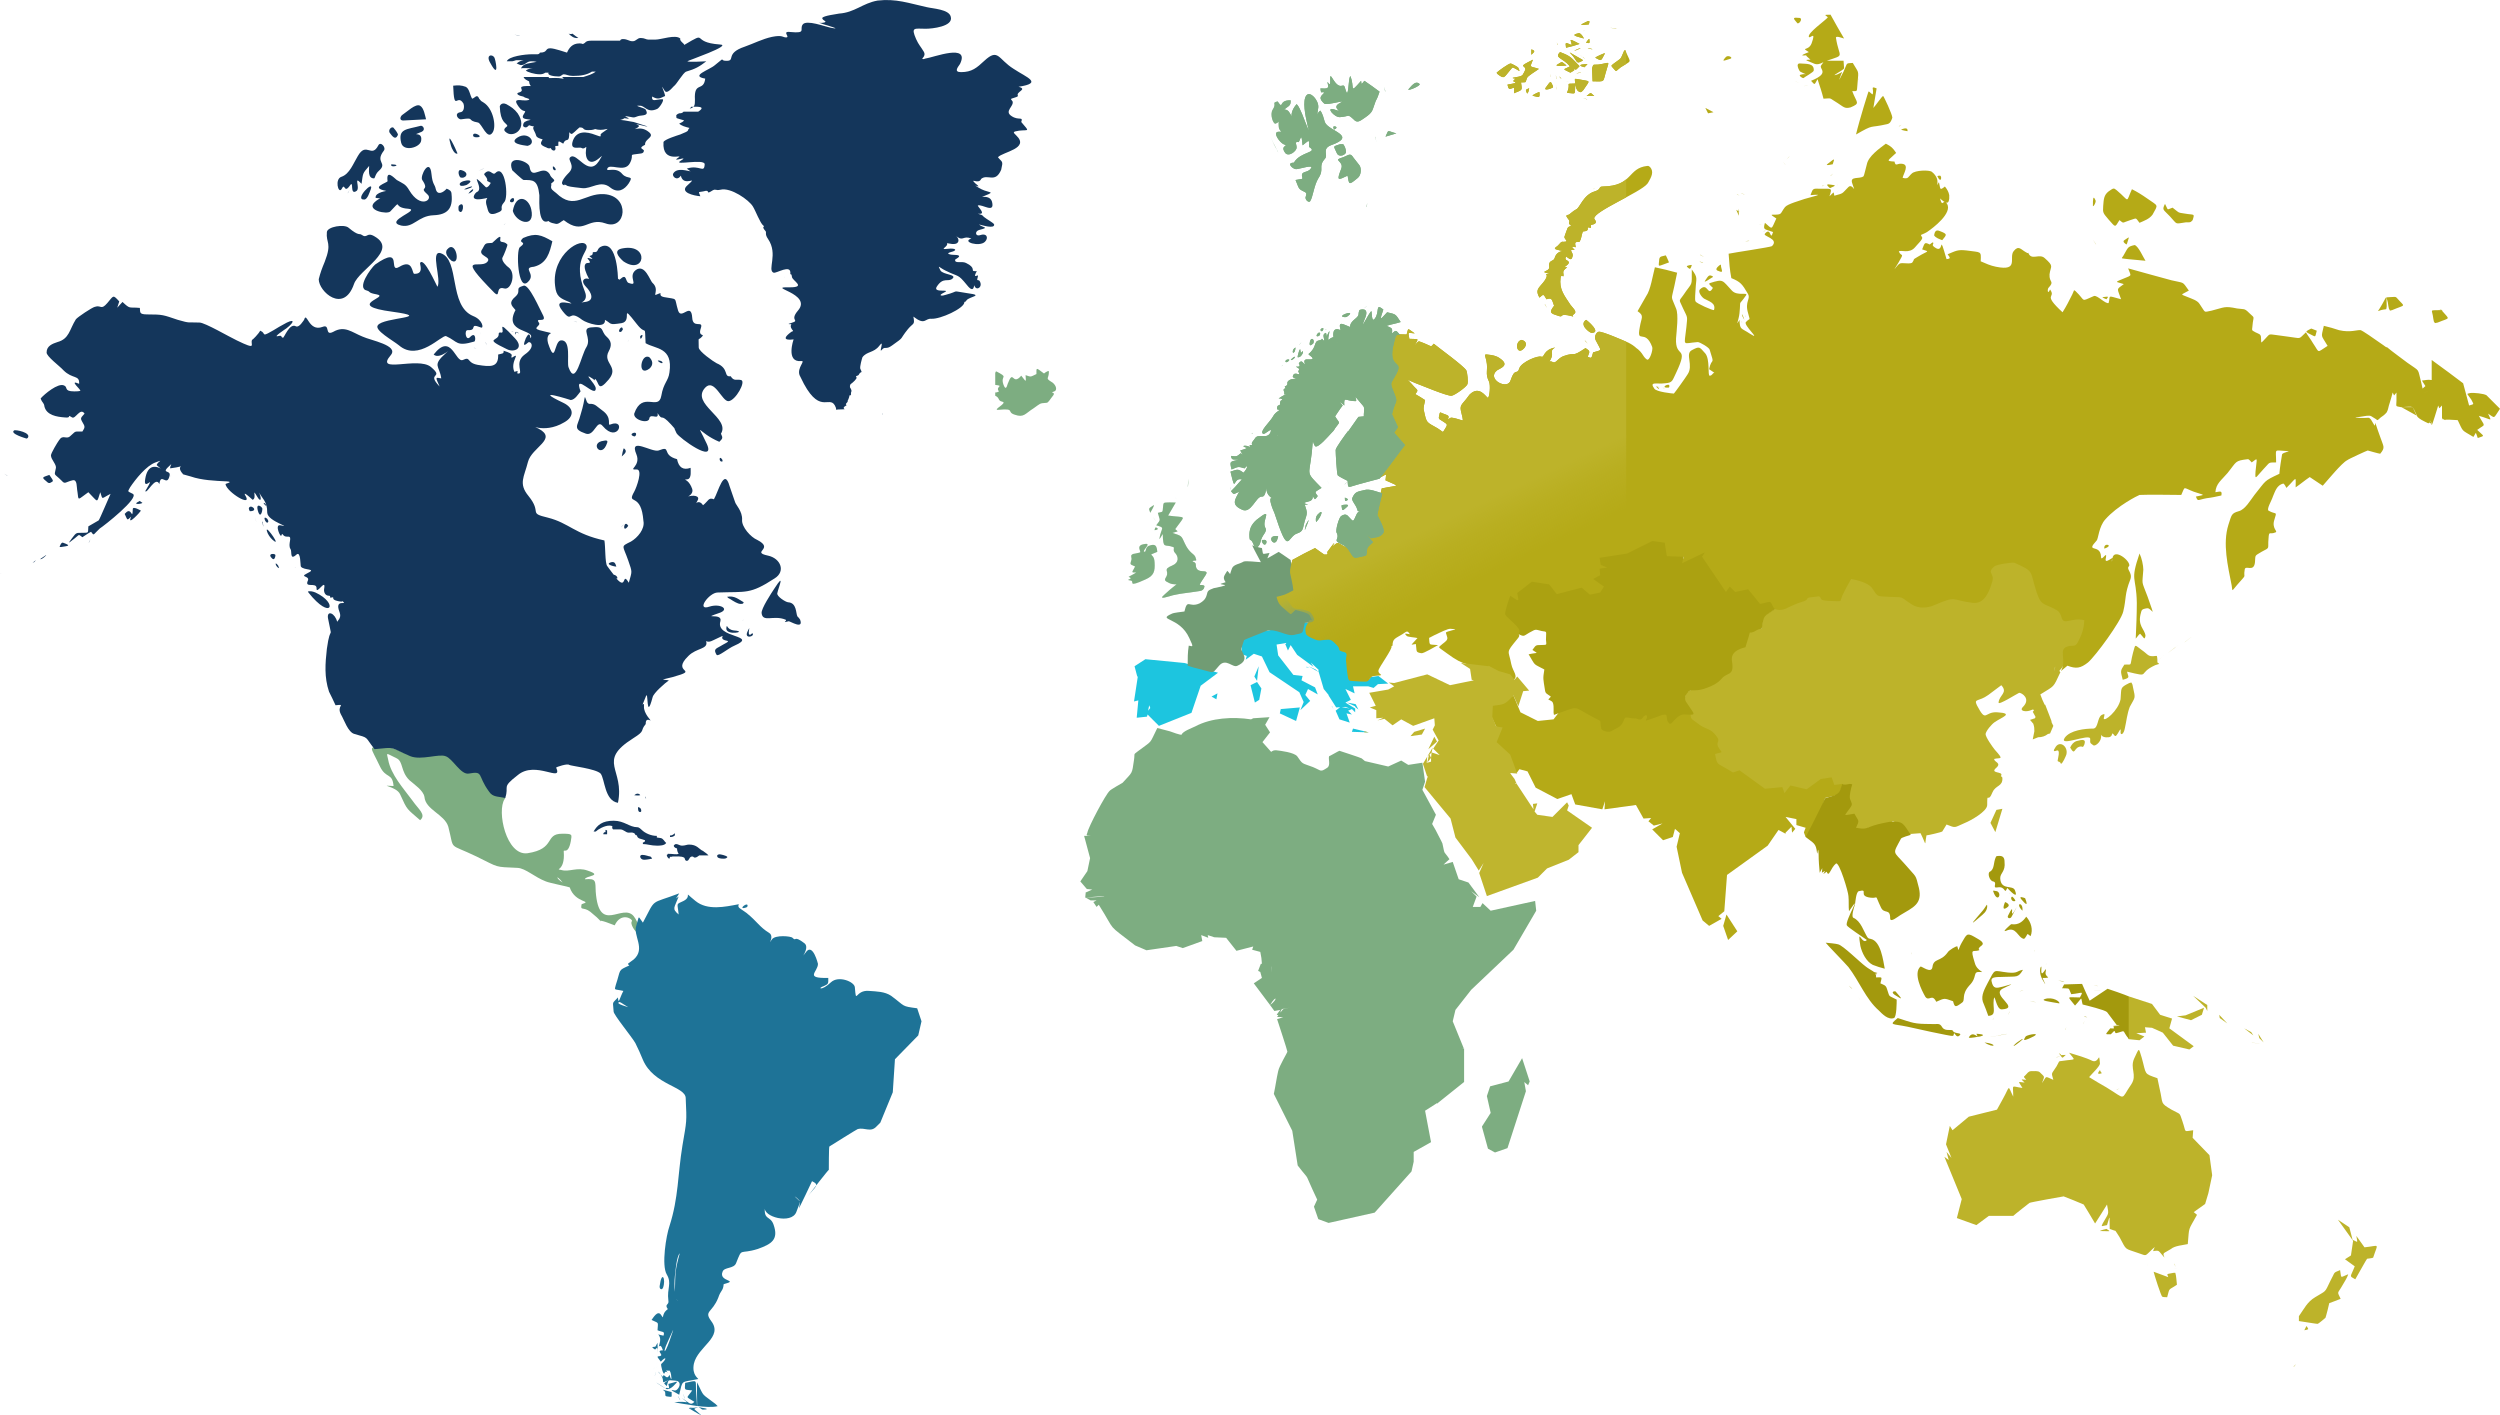 <?xml version="1.0" encoding="UTF-8"?>
<!DOCTYPE svg PUBLIC "-//W3C//DTD SVG 1.1//EN" "http://www.w3.org/Graphics/SVG/1.1/DTD/svg11.dtd">
<!-- Creator: CorelDRAW X7 -->
<svg xmlns="http://www.w3.org/2000/svg" xml:space="preserve" width="46.119mm" height="26.111mm" version="1.1" style="shape-rendering:geometricPrecision; text-rendering:geometricPrecision; image-rendering:optimizeQuality; fill-rule:evenodd; clip-rule:evenodd"
viewBox="0 0 4612 2611"
 xmlns:xlink="http://www.w3.org/1999/xlink">
 <defs>
  <style type="text/css">
   <![CDATA[
    .fil1 {fill:#14365B;fill-rule:nonzero}
    .fil8 {fill:#1DC5DF;fill-rule:nonzero}
    .fil3 {fill:#1E7397;fill-rule:nonzero}
    .fil9 {fill:#719C74;fill-rule:nonzero}
    .fil2 {fill:#7DAD81;fill-rule:nonzero}
    .fil11 {fill:olive;fill-rule:nonzero}
    .fil0 {fill:#94989D;fill-rule:nonzero}
    .fil6 {fill:#A3990D;fill-rule:nonzero}
    .fil7 {fill:#ABA111;fill-rule:nonzero}
    .fil5 {fill:#B5AA17;fill-rule:nonzero}
    .fil4 {fill:#BDB32A;fill-rule:nonzero}
    .fil10 {fill:#BFB52E;fill-rule:nonzero}
   ]]>
  </style>
    <mask id="id0">
  <linearGradient id="id1" gradientUnits="userSpaceOnUse" x1="3456.75" y1="585.83" x2="3509.87" y2="698.45">
   <stop offset="0" style="stop-opacity:1; stop-color:white"/>
   <stop offset="0.388" style="stop-opacity:0.502; stop-color:white"/>
   <stop offset="1" style="stop-opacity:0; stop-color:white"/>
  </linearGradient>
     <rect style="fill:url(#id1)" x="2345" y="17" width="2277" height="1250"/>
    </mask>
    <mask id="id2">
  <linearGradient id="id3" gradientUnits="userSpaceOnUse" x1="2310.13" y1="635.12" x2="2145.15" y2="607.9">
   <stop offset="0" style="stop-opacity:1; stop-color:white"/>
   <stop offset="0.212" style="stop-opacity:0.502; stop-color:white"/>
   <stop offset="1" style="stop-opacity:0; stop-color:white"/>
  </linearGradient>
     <rect style="fill:url(#id3)" x="1826" y="130" width="803" height="983"/>
    </mask>
 </defs>
 <g id="Capa_x0020_1">
  <g id="_495115930464">
   <path class="fil0" d="M1349 1686l0 -3 -4 0c-2,0 -5,5 -5,9 0,1 3,0 4,0 3,0 5,-4 5,-6z"/>
   <path class="fil1" d="M1236 1541l0 3c0,0 1,0 2,0 2,0 5,-1 7,-3l0 -4c-2,2 -6,5 -9,4zm-44 -68c-1,0 -2,-2 -2,-4l2 4zm-22 -6c1,-1 4,-3 6,-3 3,0 5,2 5,3 -4,1 -9,0 -11,0zm8 22c4,1 5,4 5,7 0,1 -1,2 -2,2 -4,0 -4,-5 -4,-9 0,0 1,0 1,0zm117 79c4,4 9,6 12,10l-17 0c-3,2 -5,4 -8,4 -3,0 -2,-2 -5,-2 -6,0 -5,8 -10,8 -4,0 -3,-5 -5,-6 -5,-3 -15,-2 -21,-2 -3,0 -3,2 -5,0 0,2 -1,3 -1,4 -2,0 -5,-4 -5,-7 1,0 2,-1 2,-2 11,0 15,2 20,0 -2,-3 -3,-6 -3,-10 -2,0 -6,-2 -6,-5 0,-1 3,-3 4,-3 4,0 7,3 11,3 6,0 9,-2 13,-2 15,0 18,8 26,12l-2 -2zm47 13c-2,3 -5,3 -8,3 -5,0 -11,-1 -11,-5 0,-3 4,-3 5,-3 1,0 12,2 14,5zm-143 -1c2,0 3,2 4,4 -6,1 -10,2 -15,2 -4,0 -7,-3 -7,-6 0,-2 2,-3 4,-3 6,0 12,3 15,3l-1 0zm-79 -48c0,2 0,4 0,7 -1,0 -7,0 -7,0 0,-4 3,-4 4,-4l0 -4 1 0 2 1zm109 23c-3,5 -12,5 -17,5 -11,0 -18,-3 -26,-3l0 -3c2,0 4,-1 4,-4 -7,-3 -14,-2 -15,-9 -4,0 -3,-3 -5,-4 -4,-2 -6,-1 -10,-1 -6,0 -9,-6 -16,-6l-13 0c-2,-2 -2,-4 -1,-5 -1,-2 -4,-2 -6,-2 -9,0 -21,7 -25,11l-4 0c7,-12 16,-20 37,-20 20,0 29,12 44,12 3,0 7,4 8,5 6,6 17,11 28,11 0,1 -1,2 0,3l7 1c5,1 7,7 10,9z"/>
   <path class="fil2" d="M1166 1699c-5,5 7,22 11,22 5,0 2,-18 -8,-31 -21,-25 -64,35 -70,-45 -1,-19 2,-25 -20,-23 1,-7 35,-6 5,-16 -19,-7 -34,3 -48,-1 -15,-3 7,4 4,-34 -1,-6 8,7 13,-19 2,-13 4,-14 -16,-14 -33,0 -11,28 -64,36 -39,5 -57,-78 -42,-100 7,-10 -15,3 -29,-17 -27,-41 -12,-46 -47,-36 -45,-42 -22,-32 -80,-27 -29,3 -43,-19 -73,-17 -23,2 -19,-1 -1,37 11,23 23,11 25,36 -31,-2 5,0 12,15 14,31 12,26 37,48 12,-10 -3,-20 -14,-36 -17,-23 -40,-48 -45,-76 -3,-14 -5,-12 16,-2 12,6 7,24 23,40 9,8 26,19 28,31 2,24 37,32 44,55 12,46 -2,29 52,55 43,21 32,19 76,21 15,1 31,17 52,25 7,3 43,10 44,11 10,30 44,24 22,31 -3,13 3,4 16,14 43,35 -10,3 45,25 11,-24 32,-13 32,-8zm-128 -71c-12,-7 -14,-17 0,0z"/>
   <path class="fil1" d="M1132 1060c4,1 7,3 7,7 0,0 -1,0 -2,0 20,23 10,-14 23,8 6,-22 7,-18 -1,-41 -10,-29 -15,-25 5,-35 12,-7 26,-23 23,-38l-1 -9c-6,-43 -30,-20 -16,-45 4,-7 17,-42 4,-41 -17,1 9,-6 0,-28 -14,-33 28,-3 41,-7 25,-10 4,8 34,16 3,15 11,21 25,16 0,5 2,19 -5,21 -24,5 -2,-11 8,18 4,13 -19,18 -8,14 9,-3 23,-2 18,7 -17,34 -4,-12 10,9 10,-8 10,-15 20,-11 8,-13 19,-60 29,-24 1,4 10,28 10,29 1,5 14,17 13,33 -1,13 16,32 28,37 33,17 -13,22 20,29 23,5 33,29 12,42 -46,30 -52,24 -105,26 -16,0 -41,35 -15,26 19,-6 37,4 20,11 -40,14 5,-1 0,16 -10,32 72,25 26,45 -12,5 -30,21 -33,17 -6,-10 -2,-11 7,-16 6,-4 19,-9 12,-10 -22,-4 9,-17 -25,-1 -13,7 -14,-2 -13,3 3,14 -18,11 -33,26 -34,33 24,24 -29,39 -24,6 -21,4 -7,6 -7,5 -28,23 -30,31 -13,49 -7,-19 -13,0 -11,27 -2,4 -3,17 -1,13 14,27 12,26 -11,-5 -8,7 -9,7 -11,13 1,11 -23,26 -68,43 -15,56 -28,119 -25,-4 -24,-44 -32,-54 -9,-9 -55,-14 -58,-16 -3,-3 -24,4 -24,5 13,29 -38,-14 -71,14 -31,24 -15,19 -23,42 -13,-3 -23,-1 -30,-12 -22,-30 -9,-38 -37,-33 -15,3 -30,-28 -43,-32 -12,-5 -45,8 -65,0 -40,-17 -25,-17 -66,-13 -19,-24 -9,-20 -37,-28 -12,-3 -19,-26 -25,-36 -9,-17 11,-19 -10,-17 -4,-9 -8,-17 -12,-25 -9,-27 -7,-52 -4,-79 7,-51 11,-9 2,-57 -2,-15 13,-9 17,7 6,-7 7,-11 4,-19 -9,-24 15,-11 7,-18 -11,-10 9,3 -9,-1 -15,-3 -6,-8 -11,-7 -8,2 -1,-3 -6,-3 -8,0 -10,-8 -9,-13 4,-21 -15,13 -14,-1 0,-12 -23,1 -16,-14 4,-9 -16,-6 -2,-13 21,-10 -6,-5 -11,-13 -1,-2 0,-29 -8,-22 -13,12 -8,-6 -11,-10 -6,-9 5,-24 -5,-23 -11,1 -9,-10 -12,-2 -1,5 -13,-21 -2,-19 25,5 -23,-7 -24,-23 0,-23 -9,-24 -18,-43 9,15 7,26 0,14 -12,-20 0,2 -9,5 0,0 -18,-17 -14,-9 16,25 -34,-5 -36,-20 0,-1 16,-4 2,-5 -21,-1 -46,-2 -66,-9 -28,-8 -15,-4 -14,-4 -18,-19 14,-16 -24,-11 -1,-4 5,-11 0,-6 -19,17 1,8 -1,19 -5,23 -16,-7 -19,16 -7,-16 -23,19 -26,13 22,-37 -5,4 0,-23 8,-48 51,2 21,-25 2,-7 15,-11 -2,-5 -17,6 -37,31 -47,46 -3,6 -5,7 -1,9 2,1 4,2 6,3 13,7 -53,59 -61,64 -13,12 -10,14 -16,6 -6,3 -11,7 -16,10 -8,-6 -5,-5 -14,2 -7,5 -16,14 -6,1 5,-6 7,-11 13,-11 20,-1 17,3 18,-12 2,-1 19,-11 19,-11 2,-2 19,-43 22,-49 -18,9 -14,12 -19,-3 -7,21 -3,19 -22,0 -20,14 -18,17 -20,0 -2,-10 0,-24 -9,-22 -13,3 -14,8 -20,1 -15,-15 -14,-8 -11,-23 2,-7 -9,-16 -9,-24 0,-4 12,-24 15,-28 7,-11 13,-1 20,-7 12,-10 6,-9 23,-9 3,-5 5,-7 3,-12 -7,-13 -8,-11 1,-21 -8,-12 -17,11 -23,7 -11,-7 1,2 -14,0 -14,-1 -33,-4 -37,-20 -1,-8 -4,-6 -7,-15 7,-8 32,-29 43,-24 8,3 -1,11 19,11 1,0 9,0 11,-1 3,-1 -23,-22 -2,-13 1,-17 -12,-8 -29,-25 -6,-7 -32,-26 -31,-33 0,-12 11,-16 20,-19 22,-6 22,-23 34,-42 3,-4 30,-22 35,-23 12,-4 11,7 23,-7 12,-14 10,-16 22,-3 -5,17 -6,13 6,1 15,14 11,9 32,11 1,8 -2,12 14,12 29,0 29,1 56,10 24,7 18,4 40,5 10,0 56,27 69,33 39,19 24,7 28,-1 1,0 12,-11 15,-17 7,3 5,5 8,7 4,1 29,-16 34,-18 22,-13 23,-6 6,7 0,0 -26,17 -15,14 9,-2 4,2 9,3 2,1 12,-28 24,-21 6,3 14,-11 15,-12 5,-17 8,23 34,13 15,-6 3,18 20,9 21,-12 34,1 54,9 15,7 67,16 52,34 -31,36 50,2 74,22 26,22 -10,9 16,36 -8,-18 -8,-17 3,-15 -3,-24 -18,-23 9,-47 16,-15 -11,14 -23,3 33,-42 40,16 54,10 15,-7 6,5 27,9 24,4 39,5 38,-19 7,-2 11,-1 10,-7 23,7 12,9 15,13 19,-12 -4,7 5,26 11,-4 3,2 6,3 13,2 -8,-20 13,-35 22,-15 10,-26 6,-22 -11,10 -7,0 -4,-8 8,-16 8,0 9,0 9,-17 -51,-9 -28,-52 -8,-9 -13,-14 0,-25 12,-11 -3,-15 15,-20 10,-3 30,44 35,53 10,18 -15,4 -7,15 5,6 -13,10 1,14 41,11 9,-3 16,24 14,42 11,-2 23,-5 21,-3 11,41 15,50 13,36 23,-23 33,-38 10,-17 -11,-34 8,-36 27,-3 17,6 29,17 9,8 10,16 4,27 -12,22 20,28 0,52 -21,25 -17,6 -25,-1 -4,5 1,4 -4,0 -21,-14 4,8 5,17 1,21 -42,-32 -28,6 -5,6 -10,15 -18,16 0,0 -75,-24 -14,5 21,10 20,26 2,36 -40,24 -72,-1 -47,12 35,19 -13,34 -20,61 -7,28 -18,40 1,63 26,32 -2,31 36,40 39,10 49,30 104,42 2,11 1,41 5,47 5,7 9,12 12,16zm351 -352c32,59 49,17 59,44 2,6 -5,3 14,3 7,0 -6,-1 5,-7 3,-2 -4,0 2,-6 4,-4 -3,0 1,-3 0,0 3,-7 3,-8 -3,-2 3,0 3,-4 -1,-5 3,-4 -1,-11 -2,-2 -1,-7 1,-8 3,-2 12,-10 10,-12 -3,-4 3,-1 5,-6 3,-6 7,0 2,-10 -1,-4 3,-18 4,-21 8,-11 21,-8 31,-21 11,-15 -2,16 5,7 6,-7 7,1 19,-8 24,-17 12,-9 29,-30 10,-12 13,-7 10,-23 22,17 21,3 33,4 17,1 60,-19 61,-30 0,-3 1,1 4,-4 5,-7 33,-9 3,-13 -35,-5 -12,-5 -42,3 -5,2 -14,2 -5,-3 21,-10 -19,1 -11,-12 12,-19 21,-8 29,-15 9,-8 -17,-7 -22,-15 -6,-12 -3,-6 9,0 26,13 22,5 40,27 15,19 12,-6 14,2 4,9 16,1 9,-10 -3,-3 -6,2 -3,-8 2,-6 -9,5 -4,-6 2,-5 5,-3 -3,-4 -6,0 4,-6 -15,-15 -8,-4 -21,2 -20,-6 0,-1 19,-9 -4,-9 -4,0 -15,-2 -4,-5 13,-3 10,-8 -6,-6 -17,2 2,-4 -1,-10 -1,-2 18,6 21,-4 2,-6 -9,-14 -2,-8 11,8 11,-3 26,3 -19,6 15,16 25,6 7,-7 4,-17 -10,-12 -8,2 -9,-8 0,-10 20,-5 5,-4 -1,-10 5,1 29,9 28,0 -1,-3 -13,-9 -19,-14 -4,-5 -5,-3 -11,-6 18,3 -2,-14 0,-15 8,-3 32,16 26,-7 -5,-17 -34,-2 -6,-14 10,-5 -3,-2 -19,-12 -18,-11 12,6 -6,-8 -11,-11 7,3 11,-8 12,-10 26,9 37,-17 4,-17 2,-13 -6,-23 9,-10 59,-16 34,-40 -6,-6 -8,-7 5,-9 18,-2 20,3 4,-16 4,-11 -5,-2 -18,-11 -14,-9 5,-18 2,-27l-3 -4c0,-2 11,-3 13,-6 -5,-8 19,-12 1,-17 46,-7 15,-17 -9,-33 -29,-18 -28,-39 -54,-15 -14,13 -23,21 -43,21 -14,0 -6,-9 -2,-15 19,-39 -49,-12 -64,-10l-3 1c-8,0 6,-4 0,-14 -6,-10 -9,-12 -14,-23 -10,-23 -3,-19 18,-19 11,0 51,-4 46,-22 -3,-14 -33,-15 -45,-18 -32,-7 -56,-16 -90,-12 -28,5 -42,22 -71,24 -5,1 -29,4 -31,8 -1,5 13,7 1,9 -8,1 -14,-3 2,3 4,1 37,11 12,6 -10,-2 -44,-15 -51,-6 -7,9 8,17 -23,14 -17,-2 1,10 -8,10 -6,0 -6,-5 -26,-1 -18,4 -33,12 -50,18 -39,13 -14,28 -37,26 -9,-1 2,-8 -18,8 -10,9 -47,20 -18,25 -3,25 -21,4 -19,39 0,10 0,14 -11,17 2,0 3,-2 4,-4 8,0 30,-2 13,9l-27 0c-2,2 -3,3 -8,3 -8,3 -5,6 -5,7 -1,2 0,2 14,6 -2,3 -5,4 -9,6 4,4 11,6 19,8 -6,6 3,4 -17,12 -6,2 -29,9 -31,14 -3,42 40,20 27,29 -15,10 24,-6 4,6 -14,9 45,-5 45,6 -1,18 -9,0 -33,8 5,4 7,5 7,5l0 0c-4,0 -25,-8 -32,4 -3,5 7,15 14,4 5,23 35,-3 12,18 -15,13 12,19 24,20 -4,-11 -5,-6 10,-10 8,-1 -1,8 13,-1 6,-3 5,1 14,-1 19,-5 53,19 60,31 5,8 13,30 19,35 5,3 -5,0 4,10 3,3 -2,5 5,15 19,28 -2,57 10,62 5,2 33,-17 31,2 -1,3 2,-3 3,6 1,7 27,19 -4,19 -47,-1 43,11 15,43 -17,20 6,17 -13,23 -7,2 -4,2 1,2 -3,4 0,9 3,12 0,1 -2,2 -3,2 -26,19 4,14 4,14 0,0 -15,43 14,40 9,-1 -8,12 -3,26l8 16zm-209 -392c0,0 0,0 0,0l0 0zm-19 -245c-2,5 9,10 7,12 47,-28 10,-5 66,-1 25,1 -60,30 -60,31 3,2 33,0 35,0 -13,10 -20,14 -37,19 -6,2 -18,24 -23,27l0 0c-7,8 -14,14 -17,8 -10,-17 0,2 1,10 -11,5 -13,7 -24,1 -1,11 7,5 19,5 5,0 -6,17 -10,18 -18,8 -22,-6 -31,-6 -16,-1 9,4 10,7 4,7 3,10 -7,11 -12,1 -11,5 -19,3 -30,-6 11,6 -13,2 -7,5 -14,2 0,4 5,1 12,2 17,3 10,3 42,13 14,6 -15,-3 -11,-4 -4,1 -1,4 -11,7 -7,6 9,-2 16,-1 23,4 16,11 -6,13 -5,25 -14,7 -3,7 -2,11 -1,3 -1,4 -5,5 -28,4 -11,-1 -21,18 -10,19 -39,-2 -42,11 -1,5 17,-5 28,9 10,11 22,1 12,17 -8,12 -20,19 -34,8 -18,-15 -35,3 -52,1 -7,-1 -21,-2 -27,-4 -10,-6 -3,1 -8,-2 -8,-4 8,-20 11,-23 12,-13 -4,-23 2,-28 12,-11 33,38 53,7 3,-6 10,-14 0,-5 -19,16 -26,-1 -24,-15 2,-13 -1,0 -8,-4 -4,-3 -23,6 -16,-14 7,-18 24,-17 42,-10 11,4 9,3 9,-1 1,-3 18,-12 11,-10 -8,2 -15,2 -21,0 -5,2 -10,2 -13,2 -6,0 -7,-1 -9,-3 -5,2 -5,2 0,0 -1,-1 -2,-2 -7,-2l0 0c-5,4 -13,13 -15,12 -7,-3 -3,-10 -4,3 -1,14 -6,3 -11,15 -10,-6 -9,-6 -9,4 -2,0 -4,0 -6,1 3,8 -3,10 -7,5 0,-1 -1,-1 -1,-2 -2,1 -5,1 -8,-1 -13,-5 -11,-8 -7,-15 -4,-1 -11,-3 -12,-7 -2,-8 -8,-13 -4,-17 -3,0 -6,-1 -9,-2 -2,2 -4,4 -6,4 -3,0 -5,-2 -5,-3 0,-3 1,-6 3,-7 -1,-1 0,-1 0,0 3,-2 6,-3 11,-4 -6,-2 -19,0 -13,-10 7,-11 0,-1 -9,-14 -7,-10 -8,-14 7,-12 7,1 19,-1 8,-4 -5,-1 -6,-3 -7,-3 -7,-1 -14,-5 -9,-7 15,-4 -2,-10 10,-12 21,-2 11,4 10,-9 -4,-2 -9,-4 -10,-8l46 0c0,1 1,1 1,2l0 0c5,0 16,-1 25,1 1,0 1,0 2,0 -1,-1 -2,-2 -3,-3l16 0 0 0 23 0c9,-3 17,-5 23,-10l-7 0c-9,6 -20,8 -35,8 -9,0 -12,-3 -17,-3 -3,0 -5,4 -9,4 -9,0 -22,-2 -19,-7l-6 0c-3,2 -6,3 -10,3 -10,0 -23,-4 -26,-7 3,-2 7,-4 13,-4 -9,0 -19,-1 -22,0 5,-10 16,-9 29,-12 -5,-1 -6,-1 -10,-1 -9,0 -10,7 -19,7 -2,0 -7,-3 -8,-3 5,-4 8,-5 13,-6l-14 0c-3,1 -6,2 -7,2l-10 0c3,-9 33,-13 47,-13l10 0c2,0 4,-2 4,-3 15,0 9,-8 19,-8 8,0 27,7 31,8 4,-9 10,-17 23,-17 8,0 4,3 10,-1 2,-3 6,-4 11,-4l54 0c0,-2 3,-3 5,-3 9,0 11,4 18,4 7,0 8,-6 15,-6 7,0 10,3 14,3l13 0c11,0 37,-10 46,-2zm-206 -9c5,5 10,9 18,8l0 0c-2,-1 -7,-5 -11,-8 -2,1 -4,1 -7,0zm-819 886c6,13 4,12 12,5 -9,20 18,-10 18,-11 0,0 -15,-9 -15,-3 -1,23 -2,-5 -13,7l-2 2zm231 -5c18,0 0,-15 -2,-5 0,1 1,4 2,5zm-385 87c18,-13 5,-1 1,1 -3,1 -4,1 -1,-1zm182 -106c-19,9 9,5 4,3 -2,-1 -3,-2 -4,-3zm238 73c1,3 2,4 0,0zm-404 -106c8,-4 7,-3 -1,-15 -14,5 -15,4 -3,14l2 1 2 0zm-41 -83c8,-10 -23,-16 -25,-14 -9,6 23,15 23,15l2 -1zm62 201c12,-2 20,-2 3,-8 -3,-1 -6,7 -6,8l3 0zm203 -134c-2,5 -2,7 0,0zm188 102c-1,-1 -2,-2 0,0zm-445 62c-2,2 14,-12 4,-2 -1,0 -3,1 -4,2zm257 -149c7,-11 9,-14 0,0zm-152 110c5,-9 3,-6 0,1l0 -1zm-161 58c-5,1 -3,1 0,0zm623 76c-2,-4 -2,-3 0,0zm-295 -255c5,-3 6,-3 0,0zm-318 -2c-10,-6 -6,-4 1,1l-1 -1zm475 51c-6,-3 7,11 2,2l-2 -2zm712 409c-1,5 -1,6 0,0zm-1043 -422c-7,7 -4,4 0,0l0 0zm315 45c-5,-17 4,13 0,0zm21 -3c-11,-9 -1,14 2,5 0,-2 -1,-3 -2,-5zm-9 -18c1,-4 -15,-15 -7,7 4,9 7,-3 7,-7zm1 24c-3,-6 3,20 0,2l0 -2zm22 36c9,5 -23,-39 -13,-15 3,6 7,11 13,15zm964 138c-3,-6 -1,-25 -17,-26 -4,0 -22,-11 -20,-17 2,-10 15,-40 -5,-9 -6,9 -25,38 -24,46 2,18 22,3 44,12 5,2 -9,7 6,3 3,0 28,16 21,-3 -1,-2 -3,-4 -5,-6zm-902 -44c42,53 56,20 13,0 -5,-2 -9,-3 -14,-2l1 2zm448 -751c1,-5 -4,0 4,-7 5,-4 -4,-5 -7,-14 -13,-19 -33,13 -37,-13 -1,-11 -44,-25 -32,6 0,0 19,18 21,18 17,0 26,-1 29,28 0,12 -3,63 21,45 -2,-5 -14,4 10,8 6,0 8,-4 14,-7 37,29 43,-6 77,6 38,14 47,-51 -3,-54 -36,-2 -54,31 -88,-2 -6,-5 -11,-7 -9,-14zm-285 -10c-6,-5 -20,-20 -17,2 0,3 -34,12 -3,18 5,0 -21,2 -19,13 31,5 16,-9 -2,8 -16,15 23,23 29,17 24,-25 2,-7 33,-5 25,2 -46,23 -13,31 23,5 31,-18 60,-19 25,-1 36,-12 33,-39 0,-6 -4,-8 -9,-10 -6,7 -17,13 -20,1 -2,-10 -6,-8 -8,-28 -3,-32 -22,4 -17,11 15,22 -8,11 10,27 10,9 -13,27 -34,-8 -7,-12 -11,-12 -23,-19zm158 127c-11,14 20,14 8,25 -14,12 -58,-17 14,56 12,11 1,-13 18,-8 13,4 23,-28 8,-39 -2,-1 -14,-12 -11,-18 2,-3 10,-23 9,-24 -7,-8 -15,-1 -13,-11 2,-10 -13,7 -15,8 -12,1 -12,-1 -18,11zm193 283c-7,-17 -1,-12 -12,23 -5,21 -16,26 10,35 16,5 20,-28 31,-14 28,33 44,-15 14,-3 -7,3 5,-12 -15,-26 -10,-7 -13,-13 -24,-12 -1,0 -3,-2 -4,-3zm-189 -419c11,13 -2,8 11,14 1,1 -6,11 -9,8 -35,-35 -1,3 -16,9 -3,1 -16,17 9,13 20,-3 3,-5 9,13 3,9 2,21 23,11 10,-5 -1,-7 9,-18 9,-8 2,-72 -16,-54 -6,6 -10,-11 -21,2l1 2zm-306 192c0,23 46,64 65,9 9,-27 83,-62 38,-88 -15,-9 -13,5 -24,-3 -4,-3 -5,3 -24,-13 -8,-7 -39,-2 -40,8 -2,21 10,19 -4,55 -5,12 -8,20 -11,32zm377 -76c-12,11 10,5 -6,17 -7,5 -4,83 15,64 16,-15 -12,-26 11,-28 24,-6 29,-26 34,-47 -21,-12 -31,-16 -54,-6zm-452 604c-8,-10 -4,4 2,5 -1,-2 -1,-3 -2,-5zm841 120c-15,-2 -12,-14 -14,-5 -3,16 42,7 14,5zm-495 -1003c-8,-3 -14,-3 -23,-2 2,51 7,13 19,33 1,2 3,15 -6,16 -12,2 -4,14 2,13 27,-4 8,2 31,6 7,2 17,34 27,18 7,-11 1,-44 -17,-55 -5,-3 -4,-2 -8,-7 -4,-10 -8,-1 -13,0 -4,-6 -5,-19 -12,-22zm-351 865c2,-5 -18,-5 -5,6 3,2 5,-3 5,-6zm651 -55c-8,-14 -12,17 0,0zm-612 68c0,1 1,2 0,0zm375 -842c1,31 12,30 14,36 0,2 -12,6 -1,13 13,9 39,-8 20,-36 -6,-8 -12,-12 -21,-17 -4,-2 -10,-2 -12,4zm421 906c-1,0 -1,0 -1,0 1,1 3,2 5,3 6,4 14,9 19,9 4,0 5,0 6,-3 -9,-5 -17,-13 -31,-10l2 1zm-193 -620c40,27 49,-33 -1,-24 -19,3 -8,16 1,24zm-204 -93c6,22 42,33 34,-3 -5,-22 -28,-30 -34,3zm-412 637c2,2 2,2 0,0zm242 -794c-26,7 -42,5 -36,31 4,18 36,9 37,-4 3,-19 -23,-6 1,-16 8,-4 2,-12 -2,-11zm-1 -37c-8,-5 -25,12 -33,17 -3,2 -8,12 6,10 13,-1 26,-1 38,-2 -2,-7 -4,-21 -11,-25zm488 624c-5,-4 -5,-5 0,0zm-430 -338c18,10 8,-40 -8,-21 -6,7 3,17 8,21zm272 253c-12,-9 -13,-10 0,0zm-132 -465c19,-4 2,-29 -19,-15 -16,11 12,14 19,15zm141 544c-28,3 -4,35 6,4 2,-5 -2,-5 -6,-4zm59 -10c4,-10 -17,-2 -3,2 2,0 2,-1 3,-2zm14 -5c-6,-1 -7,-1 0,0zm-38 -190c-1,-12 -13,7 -3,4 1,-1 2,-3 3,-4zm-618 423c1,2 1,3 0,0zm424 -417c7,4 -7,-8 -4,3 2,-1 -1,-6 4,-3zm381 210c-3,0 -3,0 0,0zm38 138c1,-2 1,-2 0,0zm-176 -303c-16,-9 -23,38 0,21 8,-7 6,-15 0,-21zm-70 378c-15,4 9,9 9,8 -2,-6 -3,-9 -9,-8zm19 -195c4,-4 12,-9 4,-15 -1,-1 -4,14 -4,15zm-463 -493c7,-19 -32,20 -12,19 6,0 10,-14 12,-19zm160 -66c-3,-8 -22,-48 -12,-14 1,4 7,17 12,14zm313 718c-8,2 -9,3 0,0zm184 -200c-2,-2 -2,-2 0,0zm-778 255c-1,2 -2,2 0,0zm596 -427c5,-8 -4,6 0,0zm-74 98c5,9 6,10 0,0zm-236 -400c9,4 19,-8 3,-13 -8,-3 -7,8 -3,13zm37 290c1,-4 1,-6 0,0zm295 3c-1,14 10,-9 0,0zm28 30c-3,-6 -3,-6 0,0zm-265 -284c-10,8 7,11 4,0 -2,-1 -2,-1 -4,0zm-39 -249c17,31 9,-8 7,-11 -4,-7 -17,-5 -7,11zm255 858c1,-6 1,-7 0,0zm-4 -624c3,-8 3,-8 0,0zm-92 314c-3,-13 3,13 0,0zm-203 -324c23,-14 -20,-8 -12,1 3,2 9,0 12,-1zm354 324c-6,-1 9,9 7,3 -1,-2 -5,-3 -7,-3zm-488 -428c-3,-6 -12,2 -8,8 4,5 10,15 15,4 1,-2 -5,-10 -7,-12zm-183 810c1,0 1,2 0,0zm302 -659c8,13 13,-20 1,-9 -2,2 -1,6 -1,9zm33 255c-5,-2 -8,-2 0,0zm283 -30c3,-3 3,-3 0,0zm68 -67c-1,-1 -1,-1 0,0zm-282 66c2,1 -9,-2 -3,0l3 0zm215 33c-3,2 -3,2 0,0zm-441 -342c-4,8 23,1 0,0zm336 290c9,2 9,1 0,0zm-182 -340c23,2 -6,-14 -3,-2 0,1 2,1 3,2zm147 61c7,1 -5,-13 -3,-4 0,2 1,3 3,4zm27 243c19,10 -36,-13 -12,17 19,24 9,-5 36,16 8,6 44,18 42,0 13,7 6,10 31,6 21,-4 -5,-40 28,2 18,23 14,-3 16,35 18,11 51,7 44,54 -2,16 -11,19 -15,43 -5,29 -35,-10 -50,33 -2,12 28,20 28,8 3,-9 18,5 15,-9 11,17 4,-2 25,21 11,13 2,0 10,16 5,9 73,58 56,20 -21,-45 -17,-21 23,-4 6,-6 7,-7 3,-15 18,-29 -57,-55 -29,-85 17,-18 31,26 43,25 13,-1 33,-37 23,-39 -8,-2 -13,3 -19,-7 -14,2 -2,-14 -26,-24 -6,-3 -33,-22 -33,-29 0,-23 -2,-11 6,-20 6,-6 -8,1 -2,-16 5,-15 -15,2 -16,-19 -2,-30 -20,5 -26,-13 -8,-26 1,-20 -26,-25 -14,-3 1,-11 -13,-5 -9,5 5,-9 -8,-21 -5,-4 -14,-36 -31,-24 -16,12 7,31 -13,24 -7,-2 -3,-19 -16,-7 -2,2 -2,0 -4,-1 0,-1 -1,-69 -29,-60 -12,4 -5,12 -16,11 -4,0 2,5 -7,7 -4,0 14,9 -2,4 -8,-2 9,9 -1,9 -19,0 11,46 5,33 -3,-8 -24,-5 -9,11 10,10 17,26 -2,28 -25,3 10,5 0,-19 -24,-59 7,-73 3,-85 -7,-18 -65,16 -58,74 2,20 9,23 26,30zm239 323c1,-8 1,-6 0,0zm-420 -534c10,-7 -24,6 -8,3 2,-1 6,-2 8,-3zm-5 11c12,-3 12,-16 0,0zm43 -47c-5,-1 -4,-1 0,0zm387 299c-1,1 -1,1 0,0zm-403 -241c4,0 4,0 0,0zm1 -57c8,-4 -22,10 -2,1l2 -1zm-46 339c-7,-3 -7,-3 0,0zm87 -238c-5,3 -5,4 0,0zm7 70c1,-3 2,-6 0,0zm-295 -132c-5,8 -5,10 0,0zm324 6c-4,-5 -4,-5 0,0zm-277 132c-8,7 -35,44 -15,48 7,2 1,4 18,7 26,5 -61,20 29,32 79,11 -17,10 -27,25 -7,9 28,28 39,37 36,31 79,-20 87,-17 22,10 18,20 52,10 3,-1 3,-20 -8,-8 -8,8 -11,-14 -4,-13 19,1 1,-14 24,-5 6,3 4,-14 -14,-21 -46,-19 -24,-104 -60,-116 -20,-6 2,49 -6,62 -2,-3 -25,-56 -32,-44 -1,2 8,21 -11,20 -4,-1 -2,-28 -27,-13 -23,14 9,-42 -45,-4zm-47 -145c9,-14 -1,19 13,9 7,-6 -7,-30 9,-13 3,-20 1,-18 14,-33 0,7 -3,23 9,23 2,0 2,-8 9,-14 17,-15 -8,-15 9,-37 5,-6 -6,-18 -10,-10 -13,25 -22,-8 -38,20 -8,13 -15,33 -30,38 -13,4 -6,32 0,23 7,-14 4,9 15,-6zm512 638c2,-5 3,-6 0,0zm-198 -565c-5,-3 -5,-3 0,0zm-10 -352c8,2 18,2 0,0zm11 219c-3,-1 -6,-2 0,0zm53 0c-4,1 -4,1 0,0zm300 374c0,0 -1,0 0,0zm-454 -305c-4,0 -4,0 0,0zm-313 677c0,-1 0,-1 0,0zm475 -412c-1,5 -1,4 0,0zm127 353c10,-9 -9,9 0,0zm184 -123c-6,-8 -6,7 1,4 0,-2 0,-2 -1,-4zm41 295c-5,5 -5,4 0,0zm-159 -324c6,3 6,3 0,0zm110 -51c2,-1 2,-1 0,0zm-428 -189c-3,-6 -3,-7 0,0zm24 37c2,16 -31,7 15,29 13,7 33,-1 15,-20 -41,-44 -12,-5 -28,-11l-2 2zm-22 22c-2,-7 -4,-9 0,0zm486 534c-7,1 3,-23 -5,-6 -7,15 15,9 9,3l-4 3zm212 -286c-5,1 -5,1 0,0zm32 -121c2,3 -1,-5 0,0zm-180 -253c-1,1 0,-1 0,0zm53 261c0,0 0,0 0,0zm-28 -71c1,0 1,0 0,0zm-6 -147c-1,10 1,-10 0,0zm-728 876c-7,-9 -4,-5 0,0z"/>
   <path class="fil3" d="M1320 2590c-27,-21 -20,-11 -34,-40 -1,18 2,80 -2,15 -1,-20 4,-19 -20,-14 -1,15 -2,12 13,14 -11,16 -13,10 4,21 -7,8 -10,1 -23,-7 17,14 9,4 -14,8 20,3 61,12 80,7l-4 -4zm59 -918c2,-10 -17,5 -6,3 2,-1 4,0 6,-3zm245 399l23 -56 4 -61 43 -44 6 -26 -8 -24c-30,-4 -21,-3 -48,-23 -12,-8 -27,-8 -40,-9 -27,-3 -24,27 -27,-7 -1,-10 -30,-22 -44,-9 -18,17 -26,11 -13,7 9,-4 8,-5 8,-15 -45,1 -19,-11 -19,-26 0,0 -9,-37 -21,-23 -17,21 8,-6 -4,-15 -21,-16 -14,-2 -22,-10 -2,-3 -32,-6 -38,3 -16,22 8,-4 -5,-12 -18,-11 -22,-21 -42,-37 -12,-9 -17,-9 -14,-16 -26,5 -58,12 -80,-6 -26,-21 -4,-9 -22,0 -15,7 -11,3 -9,25 -13,-11 -8,-12 0,-33 -8,5 -5,5 1,-6 -55,21 -42,7 -67,54 -10,-13 -6,-14 -12,5 -7,19 18,43 -5,63 -10,8 -13,7 -8,11 -22,10 -15,6 -25,36 -3,11 -3,7 14,11 -7,13 -9,27 -10,12 -12,13 -9,6 -8,26 0,6 33,46 40,58 5,10 10,21 14,31 20,47 79,49 79,71 2,45 2,40 -6,87 -9,55 -7,96 -24,149 -6,17 -15,72 -5,89 10,17 0,25 3,48 2,9 -8,6 -1,16 -14,10 -5,22 -13,10 -6,-8 -14,6 -17,10 14,7 12,2 11,19 9,4 14,1 11,10 -20,-4 -2,-5 -7,14 -4,16 0,-6 6,13 -16,0 6,10 -8,11 -5,0 1,5 4,10 10,-11 12,-6 1,4 -2,1 4,23 6,17 3,-8 10,7 3,-5 20,5 -5,-21 8,4 1,1 4,24 -2,4 -5,13 -11,-6 -12,4 -19,-19 -1,-6 0,6 0,6 1,4 10,0 -9,7 -10,4 -3,11 4,-13 1,-11 16,-10 15,1 5,20 -2,18 -13,-3 3,4 9,8 7,-29 2,-22 35,-29 1,-1 -12,-7 -8,-28 7,-32 55,-49 32,-79 -14,-19 2,-15 13,-43 5,-15 9,-12 10,-25 30,-8 -10,-4 -2,-23 3,-9 21,-5 25,-16 12,-30 5,-15 40,-26 25,-9 39,-17 29,-45 -6,-17 -18,-7 -16,-32 -4,18 49,32 58,9 8,-19 8,-28 5,-7 8,-16 16,-33 24,-50 15,7 6,10 -8,28 3,-4 38,-49 39,-49 0,-2 0,-42 1,-43 0,0 51,-32 52,-32 13,-4 24,7 35,-5 2,-2 5,-5 7,-7zm-483 -220c-1,-7 9,2 18,7 -4,-1 -16,-5 -18,-7zm325 356c6,3 18,18 0,0zm-236 369c11,1 9,3 9,-8 -26,-7 -13,-4 -12,0 1,5 -1,7 3,8zm-4 -16c-31,-20 -5,-2 3,2l-3 -2zm-22 -61c2,7 1,4 0,0zm19 -123c6,-16 -2,-34 -6,-4 -1,5 3,9 6,4zm38 223c0,0 4,-4 4,-4 -1,1 -3,3 -4,4zm-7 -17c-6,-11 -3,-7 1,1l-1 -1zm41 18c0,1 20,0 0,-3 -10,-2 -6,-2 0,3zm-65 -197c3,-6 2,-4 0,0zm41 195c2,1 18,11 23,13 -15,-14 -17,-11 -6,-15 -43,6 11,-5 -17,2zm-8 -19c-4,-12 -3,-7 0,1l0 -1zm-44 -177c-5,0 -3,0 0,0zm-9 114c6,-6 4,-4 0,0zm24 45c-12,-4 -4,10 11,-7 9,-9 1,-4 -12,-1 0,2 2,6 1,8zm-26 -23c0,2 4,-17 0,0zm5 -72c2,8 1,5 0,0zm33 115c-4,-7 -6,-10 0,0zm-37 -57c7,-5 4,-3 0,0zm4 -36c1,20 0,-7 0,-11 -5,8 -1,7 -10,8 8,9 6,1 9,2l1 1zm43 107c-5,0 -8,0 0,0zm-40 -56c7,6 4,4 0,0zm-11 -12c4,-7 2,-4 0,0zm26 -50c9,-19 17,-40 4,-3 -10,28 -12,20 -4,3zm18 -43c-1,7 5,-29 0,0zm-1 -36c-2,-1 8,2 0,0zm-3 -44c1,-8 3,-36 9,-42 -9,33 -8,36 -9,71 -1,-10 -1,-19 0,-29zm-41 115c-2,-6 -3,-9 0,0zm314 -675c-5,5 -4,4 0,0z"/>
   <path class="fil4" d="M4073 2126l4 -12 -4 12 0 0zm261 138l-21 -14 28 39 -4 27 -11 7 18 13c-8,21 -11,17 1,24 2,-3 21,-38 22,-38 0,0 10,-1 11,-2 9,-28 13,-22 -16,-19 -5,-7 -10,-14 -15,-21 2,14 4,12 -7,7l-6 -23 0 0zm-76 187c-4,-7 -2,-6 -7,3 0,0 6,-1 7,-2l0 -1zm-26 70c6,-7 3,-4 -1,0l1 0zm99 -170c-15,6 -11,8 -14,-8 -14,6 -8,2 -18,20 -11,23 -7,17 -28,30 -15,9 -20,21 -30,35 0,0 0,7 0,9 2,0 35,6 35,5 1,0 13,-10 14,-11 1,-2 7,-26 7,-27 0,0 19,-7 21,-8 -7,-15 -6,-8 4,-26 3,-5 8,-13 10,-19l-1 0zm-321 -3c-15,3 -12,1 -10,8 -9,-3 -18,-7 -27,-10 1,5 14,46 16,46 1,1 8,1 9,1 5,-19 2,-12 18,-23 -1,-7 -1,-16 -3,-22l-3 0zm-211 -404c7,9 4,9 12,2 -16,1 -4,0 -13,-3l1 1zm75 30c-3,4 -7,9 3,6 1,-1 -2,-2 -3,-6zm3 297c14,0 19,2 9,-4 -3,1 -10,2 -12,4l3 0zm-84 -321c0,1 16,-2 0,0zm211 435c-3,7 -2,4 0,0l0 0zm7 -53c5,9 3,6 0,-1l0 1zm-101 -324c-7,2 -8,4 0,0zm107 333c-8,-1 -5,-1 0,0l0 0zm-433 -215l4 8 -4 -8 0 0zm379 203c-2,10 -1,6 0,0l0 0zm82 -230l1 -14c-19,2 -12,6 -20,-17 -6,-17 -2,-11 -20,-21 -22,-13 -15,-10 -22,-39 -1,-6 -3,-13 -4,-19 -26,-9 -20,-6 -29,-38 -6,-19 -4,-19 -14,2 -8,18 6,30 -5,47 -21,30 -8,29 -46,6 -11,-6 -22,-13 -32,-19 4,-5 20,-20 20,-25 -2,-25 -1,0 -14,-5 -12,-6 -30,-11 -43,-15 12,16 14,11 -12,15 -9,1 -5,0 -11,10 -10,16 -10,10 -6,25 -17,-7 -11,-8 -21,6 5,-14 6,-10 -4,-20 -3,-3 -11,-2 -16,-2 -5,0 -7,4 -11,8 -4,3 -2,3 2,8 -11,-1 -10,-2 -3,5 -14,-1 -12,-4 -4,10 -22,-3 -17,-8 -17,16 -11,-22 -5,-21 -19,4 -4,7 -7,13 -11,20l-52 13 -30 25 -5 -8 -7 34 10 25 -9 -11 4 15 -8 -6 32 78 -9 35 36 13 23 -17 45 0c3,-3 30,-24 30,-24 1,-1 62,-12 63,-12 1,0 35,14 37,15 0,0 19,31 21,35 8,-12 15,-24 22,-35 4,20 3,15 -8,35 -3,7 -3,5 8,3 7,-24 4,-13 5,7 5,2 11,4 16,5 -14,-11 -5,-2 2,10 14,26 8,20 36,30 15,5 10,6 25,-8 7,-6 3,-3 1,4 13,-2 9,-1 21,12 -4,-10 -2,-7 12,-16 7,-6 22,-7 31,-9 3,-34 0,-23 17,-54l-6 -5 21 -15 6 -20 7 -33 -5 -37 -31 -32 0 0z"/>
   <path class="fil4" d="M4168 1915l8 8 -10 -16 2 8zm-136 -42l-16 2 26 7 20 -10 4 -13 -34 14 0 0zm37 -14l3 6 0 -11 -26 -17 23 22 0 0zm26 19l14 10 -15 -16 1 6 0 0zm-98 -48l7 1 -7 -1 0 0zm45 90l6 3 -6 -3 0 0zm-6 -84l6 2 -6 -2 0 0zm-77 76l-6 -4 6 4 0 0zm0 -7l-2 -10 13 1 20 9 19 24 30 7 8 -6 -45 -33 5 -18 -22 -7 -15 -20 -43 -14 -21 19 21 60 20 2 9 -7 -15 -6 18 -1zm157 -19l13 10 -13 -10 0 0zm39 37l14 3 -15 -3 1 0zm-24 -17l-7 0 7 0zm22 -2l-13 -7 17 13 -4 -6 0 0z"/>
   <g>
    <path class="fil5" d="M3032 1510l14 -1 -7 2 7 -2 0 0 -5 6 10 8 16 -4 -19 11 20 20 18 -6 4 -15 9 8 -6 25 10 48 38 88 12 10 23 -13 -6 -5 11 -9 5 -67 75 -54 20 -29 13 7 0 -2 11 -11 1 11 6 -7 -18 -22 20 4 0 11 17 5 -3 8 0 1 3 8 12 -1 35 -1 -23 -16 0 -17 12 -37 25 -6 13 -29 -24 -12 -23 -10 -31 31 -1 -2 -13 -1 -1 0 -11 -2 -7 14 -5 -13 -5 3 -27 -1c-72,-51 -55,-82 -79,-97l-12 -17c-8,-5 6,-13 -36,-23l21 -2 -18 -11 -25 6 -20 12 -8 -28 -21 22 -43 -7 -30 14 -18 -5 -5 12 4 -27 -61 -8 -27 25 -13 17 -29 3 -32 -16 -13 -31 -22 13 -19 -14 -5 29 14 29 3 6 -8 23 23 29 20 28 5 -7 15 4 15 30 0 0 40 21 26 -9 7 19 50 9 5 -15 -1 15 58 -8 14 25zm55 -193l1 -2 -1 2zm101 417l17 -16 -20 -31 -6 21 9 26 0 0z"/>
   </g>
   <path class="fil2" d="M2697 1935l3 -2 -20 -49 5 -21 29 -37 78 -74 42 -72 -2 -18 -82 18 -15 -14 -4 7 -14 0 7 -19 -10 -10 15 11 -20 -27 -18 -6 -11 -32 0 0 -17 5c4,-4 10,-9 11,-10 -11,-17 -8,-5 -13,-29 -1,-2 -3,-7 -7,-14l0 0 0 0c-3,-6 -7,-14 -12,-22l7 -17 -25 -46 5 -15 0 0 -5 -35 -26 4 -13 -8 -24 11 -43 -10 -6 -5c-1,-1 -41,-14 -41,-14 -1,0 -18,10 -19,10 -2,5 3,16 -3,21 -14,9 -10,6 -27,-1 -21,-8 -18,-4 -29,-20 -6,-7 -30,-10 -39,-11 -5,0 -6,1 -9,3l-16 -18 14 -18 -9 -14 8 -14 -30 2 -4 2c-34,-5 -73,-3 -103,13 -6,3 -23,9 -25,15 -1,2 -19,-5 -22,-6 -8,-2 -16,-4 -23,-6 -16,32 -7,21 -36,43 -9,7 -5,3 -7,16 -4,27 -2,21 -21,42 0,0 -23,13 -24,15 -7,6 -39,66 -41,77 -2,6 -3,5 7,6l2 0 -15 0 11 41 0 0 -5 24 -13 19 12 14 10 1 -11 5 -1 0 0 0 -1 1 1 -1 -1 10c47,-5 48,-2 1,0l9 5 1 0 10 0 -6 3 6 9 4 -4c34,54 12,32 67,75l21 9 55 -8 12 4 36 -13 -2 -11 13 5 -1 -5 12 4 22 1 19 24 31 -8 -2 6 15 4 2 11 0 0 1 11 -2 0 -5 13 0 0 4 2 3 11 -15 10 30 40 8 11 0 0 11 -2c-15,18 2,3 -6,13 15,1 15,-1 0,4 2,6 19,58 19,60 0,2 -15,26 -17,36 -3,13 -5,28 -8,42l2 0 -2 0 34 68 10 64c27,35 8,4 36,63l-6 13 8 23 19 7 85 -19 68 -76 4 -18 0 -18 32 -18 -11 -58 22 -14 0 1 50 -40 0 -62c-1,0 -3,0 -4,1zm-677 -294l-14 4 14 -4zm220 88l0 0zm139 130c-13,3 -10,0 -17,9 2,-9 3,-6 17,-9zm-36 -5c12,-20 15,-11 0,0zm2 -60c0,-16 1,-16 0,0zm243 289l1 1 0 0 -1 -1zm146 -4l11 40 13 7 23 -8 34 -105 -3 -17 7 6 3 -7 -14 -43 -25 43 -34 9 -6 18 7 31 -16 25 0 1z"/>
   <path class="fil4" d="M3197 1425l12 -4 47 34 32 -3 4 11 11 -14 30 7 26 -19 20 -3 5 14 15 -2 12 13 0 23 -14 26 16 -3 8 16 -5 10 13 10 11 -5 8 9 -1 -18c3,0 28,0 28,0 0,0 15,-11 17,-12 22,9 16,3 25,24 9,-1 17,-1 26,-2 12,24 7,24 11,4 3,0 28,-6 29,-7 0,0 7,-11 8,-13 18,7 13,6 34,-3 10,-4 41,-21 41,-33 0,-27 1,-1 10,-24 6,-13 19,-10 18,-26 -1,-5 -4,0 -2,-5 3,-7 -21,-3 -10,-13 12,-10 -4,-11 -3,-17 11,-3 19,3 1,-17 -4,-5 -17,-23 -17,-29 1,-6 11,-18 17,-22 13,-9 36,-16 5,-18 -25,-2 -20,21 -38,-13 -6,-13 3,-6 21,-19 8,-6 16,-12 24,-18 13,14 -4,18 -5,32 -1,6 35,-17 38,-18 5,0 22,11 7,26 -8,8 6,10 15,6 4,-2 5,-1 5,1l-2 2 5 9c0,1 0,2 -1,3l-9 3 6 7c2,6 2,9 2,14l-3 15 10 -4c7,0 13,-2 18,-6l4 -1 6 -14 -3 -6c0,-2 -1,-5 -2,-7 -1,-3 -2,-5 -3,-8l-7 -18 -1 0c-3,-6 -6,-13 -8,-19 27,-17 23,-11 37,-41 -4,-4 -1,-1 6,-13 3,-7 2,-16 2,-24l11 -8 11 -1 16 -22 3 -34 -29 1 -20 -11 -32 -19 -10 -73 -36 -14 -47 7 -17 7 8 18 -10 37 -18 11 -14 -6 -5 -4 -24 -5 -44 22 -26 -4 -22 -18 -29 0 0 0 -18 0 -10 -21 -39 -15 -18 46 -34 -5 -4 -10 -19 8 -42 22 -4 -3 -14 15 -21 13 -2 23 -30 -3 -7 37 -32 4 8 3 3 26c-20,13 -24,18 -42,34 -19,17 -12,7 -22,8 -1,0 -17,8 -18,9 -1,2 -3,18 -2,20 2,7 11,12 11,21 0,8 3,8 11,14 18,15 25,8 38,27 6,9 -4,9 3,20 7,11 8,6 -7,11 4,21 3,16 23,28l10 6zm570 47l-3 8 3 -8 0 0zm-95 46l9 17 13 -43 -11 2 -11 24 0 0zm16 -117l6 4 -6 -4 0 0zm58 -22l9 -2 -9 2 0 0zm270 -187c0,0 -26,20 -12,9 5,-4 10,-8 15,-11l-3 2zm-25 17c-12,13 -8,8 1,-1l-1 1zm-63 51c-18,9 -14,9 -16,30 -4,21 -31,43 -31,35 1,-6 4,-10 -4,-6 -8,5 -6,24 -15,25 -16,0 -43,3 -53,17 -12,18 47,-9 47,2 0,8 -1,7 6,12 4,2 16,-8 14,-19 -1,-5 -1,6 14,4 10,-1 3,-13 11,-3 4,6 13,-23 11,-6 0,6 6,4 8,-8 3,-13 4,-26 9,-39 10,-19 11,-14 6,-36l-1 -5 -2 -4 -4 1zm49 -50c-15,2 -13,-2 -26,-11 -14,-10 -11,-12 -16,5 -7,27 0,21 -16,22 -8,12 -7,12 -3,28 15,-4 10,-5 8,-15 46,11 17,4 52,-12 8,-3 9,-1 4,-5 0,-4 0,-8 -1,-12l-2 0zm-189 238c-3,4 -3,3 0,0zm65 -87c-4,4 -4,5 0,0zm-48 55c-2,5 -2,5 0,0zm40 -42c4,-11 -3,-10 -14,-7 -6,2 -9,6 -12,12 10,17 6,-1 20,-2 5,1 3,2 6,-3zm-33 18c4,-15 -13,-28 -21,-12 -3,4 -3,7 2,5 10,-5 2,18 3,19 2,2 4,0 6,5 3,0 9,-14 10,-17zm-21 -160c-5,19 2,-10 0,0z"/>
   <path class="fil6" d="M3486 1516c-16,3 -26,5 -41,11 -7,3 -14,1 -21,0 7,-15 5,-11 -3,-26 -22,3 -20,7 -7,-12 4,-6 2,-7 -1,-15 -2,-5 2,-21 4,-27 -6,-3 -12,3 -18,-1 -7,16 -2,18 -27,25 -8,2 -4,1 -10,12 -10,20 -20,41 -31,61 15,12 19,11 21,29 1,8 2,-18 3,3 0,12 1,23 2,34 6,-10 5,-12 4,0 15,-10 -7,10 9,-2 4,12 7,-7 17,-15 6,-4 23,53 23,60 1,9 0,19 1,28 28,-41 -8,18 -4,26 1,3 30,22 37,27 -9,11 -18,-27 -12,11 3,13 11,29 23,35 8,3 14,5 22,7 -3,-15 -7,-51 -26,-55 -4,-1 -3,0 -6,-3 -7,-11 -12,-30 -26,-36 -4,-2 1,-19 3,-24 1,-6 2,-23 7,-25 20,-5 -3,9 22,12 16,2 6,-9 19,18 6,13 17,1 17,20 0,9 14,-3 19,-6 23,-14 41,-20 34,-50 -7,-27 -3,-17 -26,-44 -22,-25 -23,-17 -7,-47 1,-2 15,-6 18,-7 -14,-20 -13,-26 -39,-24zm388 312c-18,-1 -11,-1 2,0l-2 0zm-5 -9c-10,-3 -6,-2 1,0l-1 0zm32 83c2,6 2,4 13,1 5,-2 4,1 9,8 7,9 4,6 4,-7 0,-22 0,-44 0,-66 -4,-2 -38,-14 -39,-14 0,0 -30,20 -33,22 -5,-10 -9,-20 -14,-31 -3,0 -32,1 -33,1 -1,1 -3,6 -4,7 16,1 11,-2 17,11 21,-2 23,-7 16,6 -25,0 -24,-4 -9,15 15,-16 10,-17 14,-2 8,2 41,10 45,14 6,8 12,16 18,24 -26,0 27,1 -6,2 1,6 2,4 -6,4 -9,12 -11,11 1,11 0,0 6,-6 6,-6l1 0zm-57 -14c2,-9 1,-5 0,1l0 -1zm2 -12c8,1 4,0 -1,-1l1 1zm-103 40c30,-13 -2,-8 -6,-4 -6,9 -2,7 6,4zm-191 -77c7,9 12,-7 20,9 16,-7 14,-7 31,-1 3,11 4,12 16,3 8,-5 -2,-14 14,-32 16,-16 5,-26 20,-25 11,1 -6,-1 -10,-17 -9,-29 -3,-19 8,-23 3,-1 -6,-1 5,-9 7,-6 -8,-12 -14,-16 -14,-8 -14,-4 -23,11 -7,12 -5,19 -8,7 -1,-2 -16,7 -18,11 -13,18 -26,10 -28,27 -2,13 -20,-2 -22,-1 -14,12 2,44 9,56zm106 9c4,9 7,18 10,26 16,-1 8,-13 10,-30 2,-15 4,19 15,18 35,-2 -20,-26 1,-38 9,-5 31,-13 1,-4 -12,3 -18,5 -21,-10 -2,-10 15,-7 24,-8 23,-1 25,2 34,-13 -12,2 -9,7 -28,5 -28,-3 -22,-9 -37,19 -5,10 -13,23 -9,35zm-192 16c6,6 17,18 28,14 5,-2 5,-29 5,-34 -17,-9 -12,-3 -18,-20 -2,-7 -6,-7 -12,-10 3,-13 4,-11 -8,-11 1,-11 -9,-12 -19,-20 -11,-8 -42,-39 -51,-41 -2,-1 -21,-3 -23,-3 0,1 38,40 42,45 20,26 32,59 56,80zm187 48c15,-4 -7,-5 -7,-5 7,14 -6,-9 -14,7 2,2 18,-2 21,-2zm120 -108c13,-1 -2,-1 1,-12 3,-15 -10,19 -8,-6 1,-9 -8,5 3,23 9,16 0,-3 -1,-5l5 0zm-86 106c4,-1 29,-5 7,-1 -7,1 -39,7 -11,2l4 -1zm110 -101c12,3 17,1 0,0zm2 42c2,-3 -12,-13 -27,-8 -8,3 11,5 15,6 1,0 11,2 12,2zm-302 -22c-1,-1 -10,0 -2,6 17,11 14,8 2,-6zm227 92c-8,5 -17,16 2,1 9,-7 6,-7 -2,-1zm88 -26c-4,7 -3,7 0,0zm-151 28c18,12 26,3 0,0zm-32 -15c-7,5 -9,6 0,0zm-107 -70c0,6 0,7 0,0zm75 53c-11,3 -13,3 0,0zm-182 -69c8,9 -13,-12 0,0zm315 6c10,-2 -15,2 0,0zm-126 82c1,-12 4,9 12,-1 3,-4 -11,-2 -13,-7 -2,-5 -14,2 -20,-7 -5,-9 -9,-5 -21,-6 -31,0 -33,-2 -61,-11 -17,14 -11,10 18,16 8,2 81,18 83,17l2 -1zm99 -47c-2,7 -2,8 0,0zm8 46c4,-3 4,-3 0,0zm40 -61c18,4 -19,-5 0,0zm40 -19c7,1 8,1 0,0zm-45 -1c-11,1 -12,1 0,0zm20 -12c-4,-6 -4,-7 0,0zm-14 84c-11,1 -11,1 0,0zm-20 6c-8,3 -8,3 0,0zm-300 -60c-3,-6 -5,-9 0,0zm94 -87c-2,6 2,-8 0,0zm243 67c-8,-3 -9,-4 0,0zm-283 -17c-4,-3 -5,-3 0,0zm137 45c2,-9 2,-9 0,0zm208 17c-3,5 -3,6 0,0zm-58 -90c4,-4 5,-6 0,0zm-96 96c0,6 -1,6 0,0zm76 -121c1,-5 0,-4 0,0zm-291 39c-2,1 4,7 -5,-2 1,0 6,2 7,2l-2 0zm-10 -8c5,3 6,3 0,0zm252 86c6,-11 4,-9 0,0zm-22 -292c-5,10 -2,22 -11,27 -5,2 -1,17 6,18 9,2 -3,13 8,11 16,-3 12,15 18,1 3,3 22,24 14,4 -4,-10 -26,1 -27,-22 0,-10 10,-12 8,-30 0,-8 -3,-12 -12,-11 -2,0 -3,0 -4,2zm54 149c6,-8 2,-9 10,-3 5,-12 1,-26 -8,-36 -13,19 -26,13 -28,14 0,0 -19,16 -9,12 19,-9 21,13 33,15l2 -2zm-70 -57c0,-9 -1,-1 -11,10 -9,11 -28,31 -3,9 7,-6 13,-10 14,-19zm70 -16c-2,-1 -13,-5 -7,2 6,7 14,16 7,-2zm-5 23c2,-17 -15,-15 0,0l0 0zm-32 -16c0,0 -9,20 5,9 5,-4 -2,-8 -5,-9zm14 21c-4,3 4,-21 -8,3 -4,6 4,8 6,3 2,-3 16,-30 5,-10l-3 4zm-36 -41c8,24 17,4 7,0 -2,0 -4,-1 -7,-1l0 1zm35 10c-4,1 -1,11 6,8 0,-2 -4,-7 -6,-8zm27 30c-1,-4 -1,-3 0,0zm-65 -24c-5,-2 -6,-2 0,0zm47 27c-8,4 10,-5 0,0zm-14 -40c-1,0 6,5 2,2l-2 -2z"/>
   <path class="fil7" d="M2914 1078c-16,-12 6,0 -17,0 -35,0 -25,11 -52,-12 -6,-6 -6,-4 -16,-4 -11,0 -11,2 -21,10 -6,5 -11,18 -15,26 -17,-10 -13,-11 -16,9 -3,27 -5,31 8,56 2,4 11,4 15,6 14,7 9,4 27,-5 7,-4 8,-2 17,0 11,2 8,-1 8,16 1,12 3,9 -14,10 -6,0 -7,4 -11,9 12,8 10,4 -7,8 14,23 7,16 29,28 -3,18 -2,17 1,37 1,8 3,7 11,13 -6,8 -7,3 2,9 4,3 3,15 3,20 1,7 -1,5 11,1 37,-13 24,-12 62,8 19,10 11,3 15,21 0,3 11,8 18,5 14,-8 19,-8 24,-21 2,-7 6,-4 15,-3 9,1 3,-1 12,2 8,2 6,-6 14,-8 7,8 -15,16 18,4 30,-12 14,1 24,11 5,7 13,-18 30,-16 22,1 18,2 1,-24 -3,-6 -1,-13 6,-19 6,-4 13,2 35,-7 10,-4 18,-8 25,-16 11,-13 24,-4 19,-33 -2,-16 12,-22 25,-25 3,-11 5,-15 8,-27 10,0 12,-7 22,-7 5,-29 2,-20 27,-38 -10,-14 -5,-17 -20,-16 -7,0 -4,-7 -12,-15 -16,-17 -11,-16 -33,-14 -7,1 -7,-1 -13,-6 -4,-2 -2,-7 -7,-2 -4,3 -9,13 -14,6 -12,-18 -8,-36 -20,-54 6,-13 -9,-11 -27,-2 -9,5 -17,9 -26,13 3,-17 6,-11 -22,-13 -9,-1 -6,0 -9,-15 -3,-14 1,-9 -15,-11 -18,-3 -56,11 -73,16 -15,4 -30,6 -46,11 -2,11 -2,10 8,16 -11,3 -10,0 -11,12 -1,4 -6,7 -9,10 5,5 1,11 7,16 -6,11 0,5 -14,6l-4 0 -3 -2zm124 236c1,1 1,1 0,0z"/>
   <path class="fil8" d="M2246 1279l-11 6 9 5 2 -11 0 0zm-154 15l8 -2 -3 32 19 -2 1 -4 21 21 60 -24 17 -50 32 -24 -62 -18 -72 -7 -20 13 0 0 5 19 1 0 0 0 -7 46 0 0zm26 17l2 -10 2 5 -4 5zm410 -62l-1 4 -23 -11 -13 -2 7 -15 -14 -22 -7 -15 -20 -15 -12 3 -3 -11 -6 6 -1 -23 -22 1 -25 -3 -14 12 -5 -1 -13 3 -22 4 1 -2 -25 -12 0 0 -18 2 -13 25 9 -6 10 6 -8 5 1 25 9 3 0 0 -2 7 15 -11 15 5 14 29 55 37 8 18 -6 15 18 -17 -9 -11 5 -11 18 10 -5 -13 -25 -13 2 -8 -17 -2 -28 -36 -3 -20 18 -3 -1 2 -1 0 5 12 5 -10 12 18 0 0 30 22 -5 -8 15 14 -1 1 0 0 10 34 9 11 0 1 14 22 17 -1 0 0 8 3 -17 -3 -9 7 7 16 19 6 -6 -17 10 2 -7 -7 7 -3 6 6 0 -7 -18 -11 10 -5 -10 -20 17 8 -3 -13 28 0 0 0 10 3 8 -7 19 -1 -18 -14 0 0 -15 2zm-214 -1l5 8 3 -27 -8 19 0 0zm113 -13l6 5 -19 -11 13 6 0 0zm-20 -9l9 2 -9 -2 0 0zm-15 -11l-5 -5 5 5 0 0zm18 16l6 0 -6 -1 0 1zm115 120l-29 -7 -2 6 31 1 0 0zm-25 -47l6 5 -5 -10 -16 -3 15 7 0 1zm-43 -1l3 5 -3 -6 0 1zm-150 -39l8 32 8 -5 4 -21 -8 -12 -12 6 0 0zm56 43l-2 9 30 14 7 -25 -35 3 0 -1z"/>
   <g>
    <path class="fil5" d="M4514 774c0,0 0,0 0,0l0 0zm-84 -23c25,-1 19,-4 28,14 3,8 14,12 22,16 5,-5 3,-9 6,1l-56 -31zm56 19c0,0 0,0 0,-1l0 1zm0 -68c-8,-2 -9,-1 -18,0 4,6 8,13 12,19 -12,5 -8,5 -13,-14 -8,-30 -1,-20 -26,-38 -13,-10 -26,-19 -38,-29l-37 65 37 56c4,-13 8,-25 11,-37 4,7 1,7 7,0 0,8 0,16 0,24 1,1 9,3 9,3l56 -49zm-1660 371l32 5 14 18 46 -12 15 13 19 -4 7 -11 -20 -14 13 -7 -1 -12 14 -2 -12 -5 -2 -13 51 -8 46 -23 23 3 4 25 31 1 -3 12 42 -20 -5 8 44 65 7 -10 10 10 24 -5 22 27c22,-4 17,-8 25,7 3,5 16,6 26,0 3,-1 13,-7 30,-12 9,-3 3,-6 11,-7 9,-1 17,-2 17,-2 8,6 -6,8 33,9 9,0 5,1 10,-11 5,-10 10,-20 16,-30 11,2 31,7 38,16 13,19 8,15 33,17 30,1 17,-1 41,14 12,8 29,7 42,1 43,-18 29,-9 70,-4 22,3 31,-21 36,-38 6,-17 -11,-16 4,-29 4,-4 34,-8 37,-7 38,17 28,14 41,54 9,28 15,20 38,34 11,7 5,21 17,20 12,-2 20,-5 33,-2 0,15 -5,28 -12,41 -5,9 -9,5 -17,7 -21,5 -2,24 -14,46 0,0 12,-10 12,-10 16,6 24,5 38,-6 14,-12 61,-76 65,-94 6,-25 2,-31 13,-59 5,-13 -9,-19 -2,-25 3,-9 -28,-34 -31,-14 -1,10 -2,4 0,1 3,-7 -16,13 -12,-2 3,-15 -9,9 -9,-2 -1,-25 -30,-6 -8,-30 3,-3 4,-26 16,-39 22,-25 60,-44 63,-45 23,-1 52,0 77,0 8,-17 2,-14 23,-6 20,7 23,5 4,9 4,10 3,6 20,3 9,-1 18,-3 27,-5 2,-10 -3,-7 -11,-6 1,-16 11,-22 22,-35 18,-22 13,-23 38,-26 2,0 6,5 7,6 13,-10 9,-8 7,17 -1,17 0,11 15,-5 12,-12 7,-12 23,-12 0,-27 -5,-22 19,-21 12,0 -6,2 -8,6 -2,12 -4,24 -5,36 -30,14 -24,12 -46,39 -7,9 -17,27 -29,30 -14,4 -13,7 -19,25 -11,35 -1,76 6,112 2,11 -1,12 10,-1 20,-23 11,-10 14,-28 1,-10 17,6 19,-14 1,-14 -1,-11 12,-19 17,-9 11,-4 13,-25 1,-15 2,-6 13,-11 5,-2 -8,-7 -2,-24 5,-16 3,-8 -11,-16 -4,-3 6,-19 8,-26 4,-9 7,-21 19,-24 2,0 5,6 6,8 20,-20 17,-23 17,-1 9,-6 17,-13 26,-19 8,5 16,11 24,16 9,-10 35,-42 45,-47 2,-2 37,-18 38,-18 0,0 21,6 23,6 10,-12 6,-13 0,-31 -3,-8 -6,-17 -9,-26 -1,9 -1,5 -8,-6 -4,-5 -5,-3 -13,-3 -29,0 -12,-1 5,-4 9,-1 8,1 17,6 4,3 2,3 9,-3 15,-10 12,-12 17,-30 5,-14 3,-22 8,-11 8,-10 4,-6 4,10 0,11 -3,10 8,12 3,0 17,0 22,0 10,22 6,18 29,30 7,-7 2,-8 6,3 1,1 10,-30 12,-36 3,6 0,7 7,0 0,8 0,16 0,24 9,4 12,3 -2,2 12,0 18,0 31,1 11,23 6,17 29,31 6,-9 3,-11 8,2 14,-5 12,-2 -1,-15 16,-12 15,-4 3,-26 25,7 24,12 17,-4 14,9 9,10 22,-9 -2,-2 -24,-24 -25,-25 -5,-3 -24,-5 -30,-4 -8,2 -6,0 2,12 4,9 7,8 -4,11 -1,-4 -11,-41 -11,-41 -1,-1 -52,-39 -58,-43 0,13 0,25 0,37 -9,-1 -8,0 -18,1 4,6 8,13 12,19 -12,5 -8,5 -13,-14 -8,-30 -1,-20 -26,-38 -10,-8 -79,-58 -86,-60 -6,-1 -19,5 -40,0 -9,-3 -19,-6 -28,-8 -5,23 -6,15 7,37 -21,13 -14,14 -27,-5 -4,-7 -9,-13 -13,-20 -15,14 -7,11 -33,8 -7,-1 -15,-2 -22,-3 -16,-2 -10,-3 -24,11 -5,5 -3,3 -4,-8 -1,-5 -4,-5 -10,-8 -9,-5 -6,-2 -5,-18 2,-13 3,-8 -7,-18 -9,-9 -9,-6 -22,-8 -24,-5 -23,-2 -47,4 -16,3 -10,5 -22,-12 -4,-7 -15,-10 -22,-13 -14,-6 -14,-3 2,-12 -13,-18 -7,-13 -32,-19 -27,-7 -54,-15 -80,-22 6,17 9,11 -16,22 -9,4 -4,3 8,7 -15,11 -12,7 -5,28 -27,-7 -19,-8 -23,7 -6,2 -21,-15 -27,-13 -26,11 -14,10 -34,-9 -4,-3 -2,-2 -6,6 -6,12 -11,22 -18,33 -39,-36 -11,-25 -23,-42 -5,11 -5,-1 -3,-3 12,-13 1,-9 2,-25 2,-16 9,-14 -9,-30 -10,-9 -24,5 -30,-9 -3,-7 4,4 -5,-2 -9,-5 -13,-13 -22,-2 -10,12 11,38 -33,29 -10,-2 -19,-6 -28,-10 1,-20 1,-16 -26,-20 -17,-2 -20,1 -35,7 4,6 7,8 -2,9 -15,-51 -4,-12 -19,-20 -12,-7 -3,-7 -6,-11 -1,0 -5,3 -6,4 -10,-5 -9,-3 -14,9 15,5 11,2 -7,13 -13,8 -5,2 -11,11 -3,4 -18,0 -23,2 -5,2 -18,23 -3,-1 12,-21 6,-10 1,-21 3,-4 19,5 30,-8 3,-4 15,-15 13,-18 -4,-7 -3,-3 9,-10 12,-8 47,-35 37,-52 -8,-11 -8,9 -13,-10 10,9 18,14 17,-6 -1,-6 -4,-11 -8,-16 -10,8 -8,5 -11,-8 -10,15 7,-3 -13,-19 -5,-4 -31,-3 -37,3 -7,6 -6,11 -17,8 1,-7 14,-25 -2,-26 -8,-1 -11,6 -13,-4 -18,-1 -11,-2 3,-16 -6,-9 -9,-12 -19,-17 -12,9 -32,23 -35,38 -1,3 -5,21 -6,22 -7,6 -26,-1 -21,13 8,24 1,-1 -7,7 -13,13 -8,11 -26,16 -2,-8 1,-8 -9,1 6,-18 4,-13 -25,-14 -7,0 -7,5 -10,12 31,-3 2,3 -11,7 -8,3 -31,9 -36,15 -10,13 -4,14 -23,14 -5,0 3,4 7,7 -10,21 -6,21 -21,8 -4,14 -1,11 15,17 -6,19 -3,-11 -15,3 -5,5 27,9 13,23 -3,2 -71,12 -80,14 1,15 2,30 5,45 17,7 20,11 30,28 7,11 -6,14 1,37 4,16 4,7 -4,16 -6,5 30,36 8,22 -18,-12 -19,-7 -20,-26 -8,15 -1,-1 0,-12 3,-29 -3,-11 12,-33 5,-7 -16,2 -26,-9 -18,-19 -15,-22 -40,-14 -5,1 2,6 5,9 -10,18 -9,-12 -24,3 -4,4 3,14 8,17 9,5 22,8 18,21 -2,1 -32,-12 -34,-16 -2,-3 0,-18 0,-22 1,-22 5,-21 -7,-37 0,34 2,21 -16,48 -9,12 -7,7 0,24 9,19 8,13 6,35 -4,37 -8,29 21,27 4,0 21,10 22,14 10,32 4,12 -1,36 9,6 20,14 29,19 -26,-23 -19,-7 -28,-7 -4,0 1,-30 -8,-41 -11,-12 -10,-14 -25,-6 -13,7 4,28 -8,45 -3,5 -23,33 -25,35 -2,0 -32,-3 -36,-9 -10,-14 4,-8 20,-10 14,-1 13,-5 20,-19 25,-53 -2,-25 0,-64 1,-13 5,-44 0,-55 -10,-26 -9,-13 -3,-42 2,-8 3,-16 5,-24 -14,-4 -27,-7 -41,-10 -4,15 -8,42 -16,53 -5,9 -11,19 -16,28 13,9 7,11 4,30 -6,32 10,1 23,36 2,5 -5,27 -10,23 -9,-6 -6,-15 -29,-27 16,11 7,2 -5,-4 -7,-3 -50,-22 -55,-20 -4,1 -9,9 -5,16 10,20 13,17 -5,22 -3,10 -2,12 -10,8 4,-10 5,-10 -4,-16 -28,19 -16,6 -41,15 -10,4 -14,14 -19,11 -9,-5 -9,6 -3,-8 4,-10 -4,-13 7,-19 -22,4 -20,19 -25,17 -7,-3 -37,10 -41,21 -4,14 -8,-2 -16,22 -5,20 -46,-2 -25,-18 6,-4 24,-9 5,-22 -7,-5 -14,-6 -23,-7 -7,-1 -4,2 -2,11 4,19 -3,23 5,39 3,7 1,28 -2,30 -4,-2 -16,-24 -34,-6 -2,3 -4,5 -6,8 -13,15 -12,13 -7,34 1,8 3,6 -12,2 -10,-2 -8,-3 -15,2 3,-8 2,-7 -11,-12 -3,-2 -4,-2 -5,5 -2,7 1,6 8,11 7,5 9,4 1,16 -3,5 -2,2 -12,-4 -21,-12 -20,-9 -25,-32 -2,-7 1,-12 2,-20 -6,-4 -11,-7 -18,-11 7,-9 4,-6 -6,-18 -12,-13 -9,-8 7,-2 11,4 58,24 66,23 6,-1 27,-16 29,-21 2,-4 0,-22 -2,-26 -6,-9 -49,-40 -60,-49 -6,7 -3,5 -18,-1 -12,-4 -8,-6 -17,4 7,-14 9,-11 -10,-12 -2,-14 -4,-11 10,-10 -15,-10 -11,-11 -15,2 -27,0 -19,-5 -33,21 -11,22 -10,13 4,35 9,14 8,7 0,24 -7,14 -5,8 1,26 8,21 -5,10 -10,32 -2,8 2,11 6,20 5,12 5,7 -2,20 6,7 12,14 18,22 -14,21 -18,44 -33,64 14,-7 11,-9 10,5 28,13 26,8 -7,15 -2,10 -11,46 -8,55 2,7 8,20 9,26 3,-1 -42,-6 -43,-5 0,0 2,36 1,38 -1,1 -1,11 -8,13 -3,-6 -8,-12 -9,-13 -5,-4 -5,-7 -11,-7 -14,-8 -10,-9 -22,0 11,-18 -7,7 -10,11 0,0 1,0 1,0 0,0 0,1 0,3 0,0 -1,0 -1,1 -3,0 -4,0 -5,0 0,0 -16,-11 -17,-12 -14,7 -28,14 -42,22 1,0 -5,14 -4,24 2,10 5,21 6,32 -17,9 -15,8 -31,12 4,16 8,16 21,28 7,6 4,5 14,-4 6,2 23,5 26,10 5,10 6,9 0,9 -6,11 -9,12 -7,24 0,5 13,10 18,12 7,3 13,0 23,0 7,0 9,3 15,9 11,10 -1,10 15,14 7,2 3,8 3,14 1,12 2,23 4,34 1,3 1,3 2,4 1,0 1,1 3,1 10,1 28,2 30,1 5,-2 6,-10 13,-10 24,-2 7,-1 8,-10 0,-5 27,-41 24,-45 -1,0 0,0 2,-1 0,-13 5,-13 18,-21 8,-5 9,-8 14,0 -7,-1 -12,-3 -6,3 1,2 17,3 20,4 -12,14 -15,13 -3,11 2,14 -1,15 10,17 4,1 25,-12 31,-15 -19,-2 -15,3 -17,-19 -4,11 2,4 14,-1 4,-2 22,-11 26,-10 16,1 7,1 -5,5 -6,2 -3,2 -1,11 1,5 -4,8 -9,12 -9,8 -9,4 8,17 35,26 38,18 77,29 17,4 29,13 44,22 13,-8 1,-16 -2,-31 -5,-27 -11,-19 11,-46 8,-9 0,-7 4,-13 4,-7 -25,-28 -26,-32 -2,-4 7,-29 9,-35 18,11 16,13 13,-5 9,-7 18,-14 27,-21zm-402 51c-3,2 9,2 8,-1 -2,-1 -5,0 -8,1zm1525 46c6,6 7,12 9,3 -1,-13 -16,-18 -8,-44 1,-6 6,-6 11,-7 9,-1 17,25 1,-21 -12,-32 -10,-20 -8,-50 0,-8 -3,-22 -7,-30 -18,53 -6,40 -5,91 0,22 -1,44 -2,66 3,-3 5,-7 8,-9l1 1zm81 15c0,0 28,-22 1,-1l-1 1zm-148 -173c19,-6 -1,-12 0,-1l0 1zm182 147c-6,6 -9,9 0,0zm-1025 -853c-37,4 -26,37 -82,38 -9,0 -2,5 -15,9 -21,6 -28,31 -34,33 -6,3 -13,10 -14,10 -11,1 3,9 1,13 -2,6 3,5 3,7 -1,3 -5,0 -7,7 -1,2 -5,14 -5,14 0,5 10,9 -2,9 -4,-1 -6,3 -10,7 -8,6 -8,6 4,9 16,3 -5,-4 -10,14 -2,7 -12,3 -10,16 2,10 -22,8 1,13 -17,2 4,-4 -12,16 -9,11 -15,14 -7,28 8,-7 7,-7 13,3 11,-4 10,2 14,12 -10,13 -7,14 9,19 9,3 -1,-6 23,0 10,3 -2,1 4,-3 8,-5 -1,-11 -6,-18 -11,-17 -21,-28 -18,-50 2,-9 7,5 5,-9 -1,-7 12,-11 5,-10 -10,1 12,-6 3,-12 -4,-2 -5,-3 -3,-8 6,4 10,9 12,0 3,-7 -10,-14 4,-12 -6,-6 -7,-7 2,-5 -2,-9 -2,-10 7,-10 4,-7 3,-11 6,-19 17,-1 3,-10 13,-7 3,1 2,-1 2,-5 16,-3 6,-10 6,-12 -1,-13 85,-48 98,-64l2 -3c5,-9 11,-19 3,-28l-3 -2 -2 0zm375 -108c19,-8 11,-8 3,-30 11,0 8,2 10,-17 2,-22 2,-16 -9,-35 -14,1 -9,-1 -17,16 -6,11 -12,25 -4,4 3,-5 1,-3 -7,1 -17,6 10,-7 12,-11 0,0 -1,-12 -1,-14 -10,0 -20,0 -31,0 35,-12 23,-4 17,-42 -1,-5 11,0 15,1 -8,-14 -17,-29 -25,-44 -16,0 -8,1 -5,5 -5,6 -38,29 -35,36 2,4 14,-13 5,12 -6,15 -21,6 -5,16 -23,9 -9,6 6,5 -14,1 -14,-1 -3,9 -15,0 -5,2 6,7 12,6 24,-10 14,3 -6,7 18,14 -19,29 8,9 6,7 12,-3 4,12 8,24 11,36 17,-1 9,-2 26,8 11,7 13,11 24,8zm77 19c0,-6 -16,-40 -17,-40 -2,0 -14,18 -18,22 2,-12 4,-24 6,-36 -12,-5 -5,1 -7,10 0,4 -7,-6 -8,-4 0,-1 -17,53 -23,79 35,-20 22,-11 57,-19 6,-1 8,-6 10,-12zm-705 -53c10,-3 7,-5 7,8 17,-7 15,-5 13,-20 11,-1 7,2 11,-8 1,-4 17,-13 22,-17 -18,-6 -17,-1 -11,-17 -30,15 -14,9 -14,18 0,1 -5,11 -6,11 -5,4 -28,4 -12,6 -9,7 -1,4 0,8 0,0 -13,3 -15,3 1,3 1,8 5,8zm140 426c-14,9 7,24 10,24 20,0 -9,-24 -10,-24zm1487 -18c26,-11 24,-5 10,-21 -4,-5 -5,-3 -13,-3 -12,1 -6,-2 -4,16l1 5 2 4 4 -1zm84 23c24,-10 23,-4 7,-23 11,3 -10,-4 -1,0 -23,1 -16,-3 -14,16l1 5 2 3 5 -1zm-94 -30c-1,-25 2,-20 -13,4 -5,8 -4,4 7,2 6,-1 5,1 6,-6zm-358 -159c4,-13 3,-9 -14,-12 -15,-2 -11,-2 -23,-11 -12,4 -7,6 -14,-7 -6,12 -3,10 9,23 15,16 8,14 30,11 6,0 8,1 12,-4zm-1191 162c-6,-11 -6,-9 0,0zm225 142c-4,-2 -16,6 -1,5 2,0 2,-4 1,-5zm-317 -574c14,11 12,7 25,-8 4,-4 2,-5 11,0 5,3 7,5 3,-3 -1,-2 -13,-8 -14,-8 -4,0 -23,14 -26,17l1 2zm565 8c2,-2 19,-11 19,-14 1,-14 -14,-12 -25,-13 -10,-1 -1,15 0,15 17,9 12,2 0,6 -3,1 3,6 6,6zm49 203c14,-6 10,-5 -3,-7 -6,0 2,6 3,7zm881 267c17,8 13,10 17,-4 -14,-5 -7,-5 -16,-1l-3 2 0 1 2 2zm-1050 -229c1,16 3,17 -4,2 7,4 6,5 4,-2zm731 67c-14,3 -12,5 -21,20 -4,6 -5,4 9,6 11,1 21,2 32,3 -4,-6 -13,-27 -20,-29zm-1001 -326c0,8 1,16 1,24 25,0 18,3 26,-22 5,-17 6,-12 -15,-9 -11,1 -9,-2 -12,7zm-42 -3c-11,6 -14,3 2,11 8,-5 9,-4 5,-8 6,4 5,3 12,-4 -16,-16 -15,-18 -36,-26 -11,11 4,10 18,26l-1 1zm2 -41c-8,-3 -10,-6 -8,6 9,-2 16,-4 25,-7 -26,-14 -13,-5 -15,2l-2 -1zm671 352c3,5 10,7 15,9 8,-10 11,-11 -5,-17 -7,-3 -9,2 -10,8zm318 118c5,-6 3,-5 -6,-4 -5,0 6,4 6,4zm-890 -458c-8,18 -3,11 -20,24 -5,4 -4,3 3,11 3,4 3,1 11,-5 20,-13 19,-7 11,-25l-3 -7 -2 2zm64 622c4,6 -8,-5 -4,-3 10,2 4,1 2,1l2 2zm-139 -550c13,-20 15,-15 -10,-20 -7,-1 -6,-2 -5,8 -20,1 -8,-2 -14,14 -2,4 -2,3 7,4 8,1 6,0 7,-13 2,-9 -2,9 10,11l2 -1 3 -3zm239 344c-7,-4 -8,-2 -14,7 -6,8 13,-6 14,-6l0 -1zm706 -60c-8,-13 -5,-8 1,1l-1 -1zm-649 123c1,12 1,11 0,0zm-352 -414c-5,-11 -4,-10 -13,2 -6,8 11,2 13,0l0 -2zm207 558c-6,-3 -7,-2 0,0zm-159 -602c12,-5 8,-3 -8,-13 -17,-10 -6,-4 0,6 3,4 4,8 8,7zm661 210c7,15 9,0 5,-1 -1,0 -4,0 -5,1zm-186 20c3,-6 4,-9 0,0zm478 25c-5,-12 -5,-1 -5,8 -1,7 6,-4 5,-8zm-347 -128c1,-8 -7,-5 -12,-3 1,1 11,3 12,3zm-261 182c-7,4 -6,5 0,0zm-84 64c-3,2 -11,8 -6,11 10,4 10,4 7,-7 0,-2 0,-3 -1,-4zm41 107c-1,-10 -1,-10 0,0zm-103 -103c5,4 6,7 9,-3 0,-1 -9,1 -9,2l0 1zm-223 -372c-9,-7 -6,-7 -16,-1 -7,4 13,2 15,2l2 0 -1 -1zm-60 57c10,2 12,5 11,-7 -1,-1 -12,5 -13,6l2 1zm84 -116c-18,4 -4,6 9,10 -2,-4 -5,-9 -9,-10zm16 573c-7,-9 -8,-8 0,0zm289 -44c-5,-16 -7,-11 0,0zm33 -175c-9,-1 -5,0 1,0l-1 0zm777 -98c-10,6 -7,4 0,0l0 0zm-104 132c4,-14 6,-13 -5,-6 -5,3 4,8 4,8l1 -2zm-778 -250l5 10 10 -2 -15 -8 0 0zm220 142c-8,3 -6,4 0,0zm-153 16c9,2 6,2 -1,0l1 0zm169 -37c-8,6 -7,7 0,0zm-562 -157c-6,3 -6,2 -3,9 2,2 4,-8 4,-9l-1 0zm404 447c-6,-8 -7,-10 0,0zm284 -380c-8,4 -6,5 0,0zm-579 -191c-17,8 -15,8 2,6 1,-4 3,-7 -2,-6zm364 264c-7,-9 -4,-5 1,1l-1 -1zm-74 142c11,0 11,-2 0,0zm-275 -338c11,6 9,6 17,-9 -2,0 -15,6 -18,8l1 1zm37 -54c-17,-3 -11,-2 2,0l-2 0zm-156 38c0,0 0,9 0,10 5,-5 9,-7 0,-10zm47 54c-3,-10 -2,-6 0,1l0 -1zm525 179c-2,-6 -2,-7 0,0zm31 -177c2,-8 1,-5 0,1l0 -1zm-596 511c-4,2 -5,2 0,0zm108 -482c-7,-6 -4,-6 -13,1 0,0 12,0 14,0l-1 -1zm194 293c-8,5 -5,3 0,0l0 0zm-220 -380c-17,7 -8,5 2,0l-2 0zm402 -46c4,1 10,-9 4,-10 -12,-1 -14,-1 -4,10zm-394 64c-11,-9 -6,-4 2,1l-2 -1zm283 252c10,4 6,3 -1,-1l1 1zm91 -65c5,-6 9,-9 0,0zm-435 -153c-2,-9 -1,-5 0,1l0 -1zm352 453c5,8 -7,-10 0,0zm-289 -471c7,-7 6,-5 -6,-4 -8,2 5,5 5,5l1 -1zm18 224c-3,3 -3,2 0,0zm1544 423c0,-1 0,0 0,0zm-1615 -612c-1,12 0,7 0,-1l0 1zm57 200c-4,2 -3,1 0,0zm-12 -225c-13,4 -7,3 1,0l-1 0zm253 350c6,-1 9,-1 0,0zm-242 -404c6,1 6,1 5,-7 0,-2 -6,6 -6,7l1 0zm466 271c-6,6 -8,9 0,0zm-466 -167c-10,-3 -6,-2 1,0l-1 0zm210 287c10,6 6,4 -1,0l1 0zm56 -362c4,-2 -5,-7 -9,-3 -9,10 -4,7 9,3zm-52 376c-9,-3 -6,-1 1,1l-1 -1zm193 -326c-10,1 -6,1 1,0l-1 0zm-454 -14c-6,-5 -4,-3 0,1l0 -1zm341 437c-1,5 0,5 0,0zm99 -428c-10,-4 -12,-4 0,0zm-425 -2c-8,-2 -5,-1 0,0l0 0zm41 -61c-12,-3 -6,0 2,1l-2 -1zm-12 -35c-5,4 -3,3 0,0zm-119 595c-3,0 -3,0 0,0zm69 -568c-5,-8 -2,-4 0,1l0 -1zm483 35c-4,4 -5,5 0,0zm-296 361c-1,16 -5,14 18,6 0,0 -5,-12 -6,-13 -6,2 -11,1 -12,7zm-254 149c-14,3 -9,31 5,15 5,-6 4,-13 -5,-15zm462 -221c-9,1 -15,2 0,0zm112 -103c5,-14 2,-9 -9,-1 -7,5 8,1 9,1zm590 93c11,-20 11,-15 -10,-30 -10,-7 -18,-12 -28,-17 -12,26 -3,23 -28,2 -6,-5 -6,-4 -15,2 -9,7 -9,15 -10,27 -1,13 0,13 10,25 13,14 11,16 20,1 9,7 4,5 20,0 13,-4 9,-5 17,5 9,-4 18,-7 24,-15z"/>
   </g>
   <path class="fil9" d="M2342 1020l-4 10 21 -12 22 15 8 55 -16 16c19,29 11,13 42,24 4,2 9,11 9,14 1,6 -9,7 -17,7 -5,20 0,18 -19,22 -15,4 -34,-13 -52,-7 -4,2 -39,15 -41,17 0,0 -5,15 -5,16 0,7 17,20 -7,31 -9,5 -21,-15 -34,0 -14,16 -8,13 -33,7 -9,-2 -16,-4 -25,-7 0,-14 0,-24 2,-37 7,1 10,5 1,-14 -18,-40 -61,-32 -32,-45 4,-2 17,-3 23,-4 6,-25 8,-6 28,-15 7,-4 11,-8 13,-15 2,-9 3,-9 13,-13 5,-1 26,-5 20,-6 -13,-2 -6,-2 2,-5 -6,-9 -3,-11 3,-21 8,7 3,10 9,-5 3,-7 15,-8 21,-12 4,-2 27,1 32,1 -5,-10 -11,-20 -16,-31 6,2 12,4 18,5 3,14 -1,11 14,9z"/>
   <path class="fil10" d="M2572 1260l-10 -1 10 7 -11 6 -35 6 12 24 -11 3 12 5 0 15 13 -1 -11 5 13 -3 15 12 16 -11 22 12 39 -14 1 13 -4 8 11 20 -10 15 0 0 12 12 -15 -5 0 0 2 -9 -18 30 4 12 0 0 4 12 0 -2 1 2 -1 2 -5 17 48 58 9 35 30 40 0 0 13 21 9 -14 -8 18 0 1 14 42 94 -34 17 -17 40 -16 18 -14 0 -13 0 0 25 -32 -46 -32 3 -9 -1 -2 1 -7 0 0 -1 7 -2 -4 -27 27 -28 -4 0 0 -5 -6 5 -15 -8 1 0 0 1 10 -31 -47 -3 0 0 -1 3 1 -4 -9 0 0 -6 -8 -2 -3 13 1 -13 -35 -25 -23 11 -27 -12 -2 -7 -18 0 0 1 -20c21,-3 21,-1 38,-19l9 20 9 -28 11 -1 -22 -26 -5 6 -8 -10 -21 -6 -19 -10 0 1 -51 -6 17 11 3 20 4 1 -44 9 -42 -20 -61 16 0 0zm-55 91l0 -2 8 2 0 0 -8 0zm123 47l-3 -6 4 -4 -1 10zm-7 9l7 -9 0 7 -7 2zm3 -14l-3 14 -1 0 1 -12 3 -2zm4 12l-2 8 0 0 2 -8zm11 -37l-5 -9 -11 23 16 -14 0 0zm-42 -18l-7 8 21 -3 6 -11 -20 6 0 0zm-87 -59l9 2 -9 -2 0 0zm3 10l-1 6 1 -6 0 0zm24 38l2 -6 -2 6zm332 133l12 -4 -12 4 0 0z"/>
   <path class="fil4" style="mask:url(#id0)" d="M4514 774c0,0 0,0 0,0m-84 -23c25,-1 19,-4 28,14 3,8 14,12 22,16 5,-5 3,-9 6,1m0 -12c0,0 0,0 0,-1m0 -67c-8,-2 -9,-1 -18,0 4,6 8,13 12,19 -12,5 -8,5 -13,-14 -8,-30 -1,-20 -26,-38 -13,-10 -26,-19 -38,-29l-37 65 37 56c4,-13 8,-25 11,-37 4,7 1,7 7,0 0,8 0,16 0,24 1,1 9,3 9,3m-1604 322l32 5 14 18 46 -12 15 13 19 -4 7 -11 -20 -14 13 -7 -1 -12 14 -2 -12 -5 -2 -13 51 -8 46 -23 23 3 4 25 31 1 -3 12 42 -20 -5 8 44 65 7 -10 10 10 24 -5 22 27c22,-4 17,-8 25,7 3,5 16,6 26,0 3,-1 13,-7 30,-12 9,-3 3,-6 11,-7 9,-1 17,-2 17,-2 8,6 -6,8 33,9 9,0 5,1 10,-11 5,-10 10,-20 16,-30 11,2 31,7 38,16 13,19 8,15 33,17 30,1 17,-1 41,14 12,8 29,7 42,1 43,-18 29,-9 70,-4 22,3 31,-21 36,-38 6,-17 -11,-16 4,-29 4,-4 34,-8 37,-7 38,17 28,14 41,54 9,28 15,20 38,34 11,7 5,21 17,20 12,-2 20,-5 33,-2 0,15 -5,28 -12,41 -5,9 -9,5 -17,7 -21,5 -2,24 -14,46 0,0 12,-10 12,-10 16,6 24,5 38,-6 14,-12 61,-76 65,-94 6,-25 2,-31 13,-59 5,-13 -9,-19 -2,-25 3,-9 -28,-34 -31,-14 -1,10 -2,4 0,1 3,-7 -16,13 -12,-2 3,-15 -9,9 -9,-2 -1,-25 -30,-6 -8,-30 3,-3 4,-26 16,-39 22,-25 60,-44 63,-45 23,-1 52,0 77,0 8,-17 2,-14 23,-6 20,7 23,5 4,9 4,10 3,6 20,3 9,-1 18,-3 27,-5 2,-10 -3,-7 -11,-6 1,-16 11,-22 22,-35 18,-22 13,-23 38,-26 2,0 6,5 7,6 13,-10 9,-8 7,17 -1,17 0,11 15,-5 12,-12 7,-12 23,-12 0,-27 -5,-22 19,-21 12,0 -6,2 -8,6 -2,12 -4,24 -5,36 -30,14 -24,12 -46,39 -7,9 -17,27 -29,30 -14,4 -13,7 -19,25 -11,35 -1,76 6,112 2,11 -1,12 10,-1 20,-23 11,-10 14,-28 1,-10 17,6 19,-14 1,-14 -1,-11 12,-19 17,-9 11,-4 13,-25 1,-15 2,-6 13,-11 5,-2 -8,-7 -2,-24 5,-16 3,-8 -11,-16 -4,-3 6,-19 8,-26 4,-9 7,-21 19,-24 2,0 5,6 6,8 20,-20 17,-23 17,-1 9,-6 17,-13 26,-19 8,5 16,11 24,16 9,-10 35,-42 45,-47 2,-2 37,-18 38,-18 0,0 21,6 23,6 10,-12 6,-13 0,-31 -3,-8 -6,-17 -9,-26 -1,9 -1,5 -8,-6 -4,-5 -5,-3 -13,-3 -29,0 -12,-1 5,-4 9,-1 8,1 17,6 4,3 2,3 9,-3 15,-10 12,-12 17,-30 5,-14 3,-22 8,-11 8,-10 4,-6 4,10 0,11 -3,10 8,12 3,0 17,0 22,0 10,22 6,18 29,30 7,-7 2,-8 6,3 1,1 10,-30 12,-36 3,6 0,7 7,0 0,8 0,16 0,24 9,4 12,3 -2,2 12,0 18,0 31,1 11,23 6,17 29,31 6,-9 3,-11 8,2 14,-5 12,-2 -1,-15 16,-12 15,-4 3,-26 25,7 24,12 17,-4 14,9 9,10 22,-9 -2,-2 -24,-24 -25,-25 -5,-3 -24,-5 -30,-4 -8,2 -6,0 2,12 4,9 7,8 -4,11 -1,-4 -11,-41 -11,-41 -1,-1 -52,-39 -58,-43 0,13 0,25 0,37 -9,-1 -8,0 -18,1 4,6 8,13 12,19 -12,5 -8,5 -13,-14 -8,-30 -1,-20 -26,-38 -10,-8 -79,-58 -86,-60 -6,-1 -19,5 -40,0 -9,-3 -19,-6 -28,-8 -5,23 -6,15 7,37 -21,13 -14,14 -27,-5 -4,-7 -9,-13 -13,-20 -15,14 -7,11 -33,8 -7,-1 -15,-2 -22,-3 -16,-2 -10,-3 -24,11 -5,5 -3,3 -4,-8 -1,-5 -4,-5 -10,-8 -9,-5 -6,-2 -5,-18 2,-13 3,-8 -7,-18 -9,-9 -9,-6 -22,-8 -24,-5 -23,-2 -47,4 -16,3 -10,5 -22,-12 -4,-7 -15,-10 -22,-13 -14,-6 -14,-3 2,-12 -13,-18 -7,-13 -32,-19 -27,-7 -54,-15 -80,-22 6,17 9,11 -16,22 -9,4 -4,3 8,7 -15,11 -12,7 -5,28 -27,-7 -19,-8 -23,7 -6,2 -21,-15 -27,-13 -26,11 -14,10 -34,-9 -4,-3 -2,-2 -6,6 -6,12 -11,22 -18,33 -39,-36 -11,-25 -23,-42 -5,11 -5,-1 -3,-3 12,-13 1,-9 2,-25 2,-16 9,-14 -9,-30 -10,-9 -24,5 -30,-9 -3,-7 4,4 -5,-2 -9,-5 -13,-13 -22,-2 -10,12 11,38 -33,29 -10,-2 -19,-6 -28,-10 1,-20 1,-16 -26,-20 -17,-2 -20,1 -35,7 4,6 7,8 -2,9 -15,-51 -4,-12 -19,-20 -12,-7 -3,-7 -6,-11 -1,0 -5,3 -6,4 -10,-5 -9,-3 -14,9 15,5 11,2 -7,13 -13,8 -5,2 -11,11 -3,4 -18,0 -23,2 -5,2 -18,23 -3,-1 12,-21 6,-10 1,-21 3,-4 19,5 30,-8 3,-4 15,-15 13,-18 -4,-7 -3,-3 9,-10 12,-8 47,-35 37,-52 -8,-11 -8,9 -13,-10 10,9 18,14 17,-6 -1,-6 -4,-11 -8,-16 -10,8 -8,5 -11,-8 -10,15 7,-3 -13,-19 -5,-4 -31,-3 -37,3 -7,6 -6,11 -17,8 1,-7 14,-25 -2,-26 -8,-1 -11,6 -13,-4 -18,-1 -11,-2 3,-16 -6,-9 -9,-12 -19,-17 -12,9 -32,23 -35,38 -1,3 -5,21 -6,22 -7,6 -26,-1 -21,13 8,24 1,-1 -7,7 -13,13 -8,11 -26,16 -2,-8 1,-8 -9,1 6,-18 4,-13 -25,-14 -7,0 -7,5 -10,12 31,-3 2,3 -11,7 -8,3 -31,9 -36,15 -10,13 -4,14 -23,14 -5,0 3,4 7,7 -10,21 -6,21 -21,8 -4,14 -1,11 15,17 -6,19 -3,-11 -15,3 -5,5 27,9 13,23 -3,2 -71,12 -80,14 1,15 2,30 5,45 17,7 20,11 30,28 7,11 -6,14 1,37 4,16 4,7 -4,16 -6,5 30,36 8,22 -18,-12 -19,-7 -20,-26 -8,15 -1,-1 0,-12 3,-29 -3,-11 12,-33 5,-7 -16,2 -26,-9 -18,-19 -15,-22 -40,-14 -5,1 2,6 5,9 -10,18 -9,-12 -24,3 -4,4 3,14 8,17 9,5 22,8 18,21 -2,1 -32,-12 -34,-16 -2,-3 0,-18 0,-22 1,-22 5,-21 -7,-37 0,34 2,21 -16,48 -9,12 -7,7 0,24 9,19 8,13 6,35 -4,37 -8,29 21,27 4,0 21,10 22,14 10,32 4,12 -1,36 9,6 20,14 29,19 -26,-23 -19,-7 -28,-7 -4,0 1,-30 -8,-41 -11,-12 -10,-14 -25,-6 -13,7 4,28 -8,45 -3,5 -23,33 -25,35 -2,0 -32,-3 -36,-9 -10,-14 4,-8 20,-10 14,-1 13,-5 20,-19 25,-53 -2,-25 0,-64 1,-13 5,-44 0,-55 -10,-26 -9,-13 -3,-42 2,-8 3,-16 5,-24 -14,-4 -27,-7 -41,-10 -4,15 -8,42 -16,53 -5,9 -11,19 -16,28 13,9 7,11 4,30 -6,32 10,1 23,36 2,5 -5,27 -10,23 -9,-6 -6,-15 -29,-27 16,11 7,2 -5,-4 -7,-3 -50,-22 -55,-20 -4,1 -9,9 -5,16 10,20 13,17 -5,22 -3,10 -2,12 -10,8 4,-10 5,-10 -4,-16 -28,19 -16,6 -41,15 -10,4 -14,14 -19,11 -9,-5 -9,6 -3,-8 4,-10 -4,-13 7,-19 -22,4 -20,19 -25,17 -7,-3 -37,10 -41,21 -4,14 -8,-2 -16,22 -5,20 -46,-2 -25,-18 6,-4 24,-9 5,-22 -7,-5 -14,-6 -23,-7 -7,-1 -4,2 -2,11 4,19 -3,23 5,39 3,7 1,28 -2,30 -4,-2 -16,-24 -34,-6 -2,3 -4,5 -6,8 -13,15 -12,13 -7,34 1,8 3,6 -12,2 -10,-2 -8,-3 -15,2 3,-8 2,-7 -11,-12 -3,-2 -4,-2 -5,5 -2,7 1,6 8,11 7,5 9,4 1,16 -3,5 -2,2 -12,-4 -21,-12 -20,-9 -25,-32 -2,-7 1,-12 2,-20 -6,-4 -11,-7 -18,-11 7,-9 4,-6 -6,-18 -12,-13 -9,-8 7,-2 11,4 58,24 66,23 6,-1 27,-16 29,-21 2,-4 0,-22 -2,-26 -6,-9 -49,-40 -60,-49 -6,7 -3,5 -18,-1 -12,-4 -8,-6 -17,4 7,-14 9,-11 -10,-12 -2,-14 -4,-11 10,-10 -15,-10 -11,-11 -15,2 -27,0 -19,-5 -33,21 -11,22 -10,13 4,35 9,14 8,7 0,24 -7,14 -5,8 1,26 8,21 -5,10 -10,32 -2,8 2,11 6,20 5,12 5,7 -2,20 6,7 12,14 18,22 -14,21 -18,44 -33,64 14,-7 11,-9 10,5 28,13 26,8 -7,15 -2,10 -11,46 -8,55 2,7 8,20 9,26 3,-1 -42,-6 -43,-5 0,0 2,36 1,38 -1,1 -1,11 -8,13 -3,-6 -8,-12 -9,-13 -5,-4 -5,-7 -11,-7 -14,-8 -10,-9 -22,0 11,-18 -7,7 -10,11 0,0 1,0 1,0 0,0 0,1 0,3 0,0 -1,0 -1,1 -3,0 -4,0 -5,0 0,0 -16,-11 -17,-12 -14,7 -28,14 -42,22 1,0 -5,14 -4,24 2,10 5,21 6,32 -17,9 -15,8 -31,12 4,16 8,16 21,28 7,6 4,5 14,-4 6,2 23,5 26,10 5,10 6,9 0,9 -6,11 -9,12 -7,24 0,5 13,10 18,12 7,3 13,0 23,0 7,0 9,3 15,9 11,10 -1,10 15,14 7,2 3,8 3,14 1,12 2,23 4,34 1,3 1,3 2,4 1,0 1,1 3,1 10,1 28,2 30,1 5,-2 6,-10 13,-10 24,-2 7,-1 8,-10 0,-5 27,-41 24,-45 -1,0 0,0 2,-1 0,-13 5,-13 18,-21 8,-5 9,-8 14,0 -7,-1 -12,-3 -6,3 1,2 17,3 20,4 -12,14 -15,13 -3,11 2,14 -1,15 10,17 4,1 25,-12 31,-15 -19,-2 -15,3 -17,-19 -4,11 2,4 14,-1 4,-2 22,-11 26,-10 16,1 7,1 -5,5 -6,2 -3,2 -1,11 1,5 -4,8 -9,12 -9,8 -9,4 8,17 35,26 38,18 77,29 17,4 29,13 44,22 13,-8 1,-16 -2,-31 -5,-27 -11,-19 11,-46 8,-9 0,-7 4,-13 4,-7 -25,-28 -26,-32 -2,-4 7,-29 9,-35 18,11 16,13 13,-5 9,-7 18,-14 27,-21zm-402 51c-3,2 9,2 8,-1 -2,-1 -5,0 -8,1zm1525 46c6,6 7,12 9,3 -1,-13 -16,-18 -8,-44 1,-6 6,-6 11,-7 9,-1 17,25 1,-21 -12,-32 -10,-20 -8,-50 0,-8 -3,-22 -7,-30 -18,53 -6,40 -5,91 0,22 -1,44 -2,66 3,-3 5,-7 8,-9l1 1zm81 15c0,0 28,-22 1,-1l-1 1zm-148 -173c19,-6 -1,-12 0,-1l0 1zm182 147c-6,6 -9,9 0,0zm-1025 -853c-37,4 -26,37 -82,38 -9,0 -2,5 -15,9 -21,6 -28,31 -34,33 -6,3 -13,10 -14,10 -11,1 3,9 1,13 -2,6 3,5 3,7 -1,3 -5,0 -7,7 -1,2 -5,14 -5,14 0,5 10,9 -2,9 -4,-1 -6,3 -10,7 -8,6 -8,6 4,9 16,3 -5,-4 -10,14 -2,7 -12,3 -10,16 2,10 -22,8 1,13 -17,2 4,-4 -12,16 -9,11 -15,14 -7,28 8,-7 7,-7 13,3 11,-4 10,2 14,12 -10,13 -7,14 9,19 9,3 -1,-6 23,0 10,3 -2,1 4,-3 8,-5 -1,-11 -6,-18 -11,-17 -21,-28 -18,-50 2,-9 7,5 5,-9 -1,-7 12,-11 5,-10 -10,1 12,-6 3,-12 -4,-2 -5,-3 -3,-8 6,4 10,9 12,0 3,-7 -10,-14 4,-12 -6,-6 -7,-7 2,-5 -2,-9 -2,-10 7,-10 4,-7 3,-11 6,-19 17,-1 3,-10 13,-7 3,1 2,-1 2,-5 16,-3 6,-10 6,-12 -1,-13 85,-48 98,-64l2 -3c5,-9 11,-19 3,-28l-3 -2 -2 0zm375 -108c19,-8 11,-8 3,-30 11,0 8,2 10,-17 2,-22 2,-16 -9,-35 -14,1 -9,-1 -17,16 -6,11 -12,25 -4,4 3,-5 1,-3 -7,1 -17,6 10,-7 12,-11 0,0 -1,-12 -1,-14 -10,0 -20,0 -31,0 35,-12 23,-4 17,-42 -1,-5 11,0 15,1 -8,-14 -17,-29 -25,-44 -16,0 -8,1 -5,5 -5,6 -38,29 -35,36 2,4 14,-13 5,12 -6,15 -21,6 -5,16 -23,9 -9,6 6,5 -14,1 -14,-1 -3,9 -15,0 -5,2 6,7 12,6 24,-10 14,3 -6,7 18,14 -19,29 8,9 6,7 12,-3 4,12 8,24 11,36 17,-1 9,-2 26,8 11,7 13,11 24,8zm77 19c0,-6 -16,-40 -17,-40 -2,0 -14,18 -18,22 2,-12 4,-24 6,-36 -12,-5 -5,1 -7,10 0,4 -7,-6 -8,-4 0,-1 -17,53 -23,79 35,-20 22,-11 57,-19 6,-1 8,-6 10,-12zm-705 -53c10,-3 7,-5 7,8 17,-7 15,-5 13,-20 11,-1 7,2 11,-8 1,-4 17,-13 22,-17 -18,-6 -17,-1 -11,-17 -30,15 -14,9 -14,18 0,1 -5,11 -6,11 -5,4 -28,4 -12,6 -9,7 -1,4 0,8 0,0 -13,3 -15,3 1,3 1,8 5,8zm140 426c-14,9 7,24 10,24 20,0 -9,-24 -10,-24zm1487 -18c26,-11 24,-5 10,-21 -4,-5 -5,-3 -13,-3 -12,1 -6,-2 -4,16l1 5 2 4 4 -1zm84 23c24,-10 23,-4 7,-23 11,3 -10,-4 -1,0 -23,1 -16,-3 -14,16l1 5 2 3 5 -1zm-94 -30c-1,-25 2,-20 -13,4 -5,8 -4,4 7,2 6,-1 5,1 6,-6zm-358 -159c4,-13 3,-9 -14,-12 -15,-2 -11,-2 -23,-11 -12,4 -7,6 -14,-7 -6,12 -3,10 9,23 15,16 8,14 30,11 6,0 8,1 12,-4zm-1191 162c-6,-11 -6,-9 0,0zm225 142c-4,-2 -16,6 -1,5 2,0 2,-4 1,-5zm-317 -574c14,11 12,7 25,-8 4,-4 2,-5 11,0 5,3 7,5 3,-3 -1,-2 -13,-8 -14,-8 -4,0 -23,14 -26,17l1 2zm565 8c2,-2 19,-11 19,-14 1,-14 -14,-12 -25,-13 -10,-1 -1,15 0,15 17,9 12,2 0,6 -3,1 3,6 6,6zm49 203c14,-6 10,-5 -3,-7 -6,0 2,6 3,7zm881 267c17,8 13,10 17,-4 -14,-5 -7,-5 -16,-1l-3 2 0 1 2 2zm-1050 -229c1,16 3,17 -4,2 7,4 6,5 4,-2zm731 67c-14,3 -12,5 -21,20 -4,6 -5,4 9,6 11,1 21,2 32,3 -4,-6 -13,-27 -20,-29zm-1001 -326c0,8 1,16 1,24 25,0 18,3 26,-22 5,-17 6,-12 -15,-9 -11,1 -9,-2 -12,7zm-42 -3c-11,6 -14,3 2,11 8,-5 9,-4 5,-8 6,4 5,3 12,-4 -16,-16 -15,-18 -36,-26 -11,11 4,10 18,26l-1 1zm2 -41c-8,-3 -10,-6 -8,6 9,-2 16,-4 25,-7 -26,-14 -13,-5 -15,2l-2 -1zm671 352c3,5 10,7 15,9 8,-10 11,-11 -5,-17 -7,-3 -9,2 -10,8zm318 118c5,-6 3,-5 -6,-4 -5,0 6,4 6,4zm-890 -458c-8,18 -3,11 -20,24 -5,4 -4,3 3,11 3,4 3,1 11,-5 20,-13 19,-7 11,-25l-3 -7 -2 2zm64 622c4,6 -8,-5 -4,-3 10,2 4,1 2,1l2 2zm-139 -550c13,-20 15,-15 -10,-20 -7,-1 -6,-2 -5,8 -20,1 -8,-2 -14,14 -2,4 -2,3 7,4 8,1 6,0 7,-13 2,-9 -2,9 10,11l2 -1 3 -3zm239 344c-7,-4 -8,-2 -14,7 -6,8 13,-6 14,-6l0 -1zm706 -60c-8,-13 -5,-8 1,1l-1 -1zm-649 123c1,12 1,11 0,0zm-352 -414c-5,-11 -4,-10 -13,2 -6,8 11,2 13,0l0 -2zm207 558c-6,-3 -7,-2 0,0zm-159 -602c12,-5 8,-3 -8,-13 -17,-10 -6,-4 0,6 3,4 4,8 8,7zm661 210c7,15 9,0 5,-1 -1,0 -4,0 -5,1zm-186 20c3,-6 4,-9 0,0zm478 25c-5,-12 -5,-1 -5,8 -1,7 6,-4 5,-8zm-347 -128c1,-8 -7,-5 -12,-3 1,1 11,3 12,3zm-261 182c-7,4 -6,5 0,0zm-84 64c-3,2 -11,8 -6,11 10,4 10,4 7,-7 0,-2 0,-3 -1,-4zm41 107c-1,-10 -1,-10 0,0zm-103 -103c5,4 6,7 9,-3 0,-1 -9,1 -9,2l0 1zm-223 -372c-9,-7 -6,-7 -16,-1 -7,4 13,2 15,2l2 0 -1 -1zm-60 57c10,2 12,5 11,-7 -1,-1 -12,5 -13,6l2 1zm84 -116c-18,4 -4,6 9,10 -2,-4 -5,-9 -9,-10zm16 573c-7,-9 -8,-8 0,0zm289 -44c-5,-16 -7,-11 0,0zm33 -175c-9,-1 -5,0 1,0l-1 0zm777 -98c-10,6 -7,4 0,0l0 0zm-104 132c4,-14 6,-13 -5,-6 -5,3 4,8 4,8l1 -2zm-778 -250l5 10 10 -2 -15 -8 0 0zm220 142c-8,3 -6,4 0,0zm-153 16c9,2 6,2 -1,0l1 0zm169 -37c-8,6 -7,7 0,0zm-562 -157c-6,3 -6,2 -3,9 2,2 4,-8 4,-9l-1 0zm404 447c-6,-8 -7,-10 0,0zm284 -380c-8,4 -6,5 0,0zm-579 -191c-17,8 -15,8 2,6 1,-4 3,-7 -2,-6zm364 264c-7,-9 -4,-5 1,1l-1 -1zm-74 142c11,0 11,-2 0,0zm-275 -338c11,6 9,6 17,-9 -2,0 -15,6 -18,8l1 1zm37 -54c-17,-3 -11,-2 2,0l-2 0zm-156 38c0,0 0,9 0,10 5,-5 9,-7 0,-10zm47 54c-3,-10 -2,-6 0,1l0 -1zm525 179c-2,-6 -2,-7 0,0zm31 -177c2,-8 1,-5 0,1l0 -1zm-596 511c-4,2 -5,2 0,0zm108 -482c-7,-6 -4,-6 -13,1 0,0 12,0 14,0l-1 -1zm194 293c-8,5 -5,3 0,0l0 0zm-220 -380c-17,7 -8,5 2,0l-2 0zm402 -46c4,1 10,-9 4,-10 -12,-1 -14,-1 -4,10zm-394 64c-11,-9 -6,-4 2,1l-2 -1zm283 252c10,4 6,3 -1,-1l1 1zm91 -65c5,-6 9,-9 0,0zm-435 -153c-2,-9 -1,-5 0,1l0 -1zm352 453c5,8 -7,-10 0,0zm-289 -471c7,-7 6,-5 -6,-4 -8,2 5,5 5,5l1 -1zm18 224c-3,3 -3,2 0,0zm1544 423c0,-1 0,0 0,0zm-1615 -612c-1,12 0,7 0,-1l0 1zm57 200c-4,2 -3,1 0,0zm-12 -225c-13,4 -7,3 1,0l-1 0zm253 350c6,-1 9,-1 0,0zm-242 -404c6,1 6,1 5,-7 0,-2 -6,6 -6,7l1 0zm466 271c-6,6 -8,9 0,0zm-466 -167c-10,-3 -6,-2 1,0l-1 0zm210 287c10,6 6,4 -1,0l1 0zm56 -362c4,-2 -5,-7 -9,-3 -9,10 -4,7 9,3zm-52 376c-9,-3 -6,-1 1,1l-1 -1zm193 -326c-10,1 -6,1 1,0l-1 0zm-454 -14c-6,-5 -4,-3 0,1l0 -1zm341 437c-1,5 0,5 0,0zm99 -428c-10,-4 -12,-4 0,0zm-425 -2c-8,-2 -5,-1 0,0l0 0zm41 -61c-12,-3 -6,0 2,1l-2 -1zm-12 -35c-5,4 -3,3 0,0zm-119 595c-3,0 -3,0 0,0zm69 -568c-5,-8 -2,-4 0,1l0 -1zm483 35c-4,4 -5,5 0,0zm-296 361c-1,16 -5,14 18,6 0,0 -5,-12 -6,-13 -6,2 -11,1 -12,7zm-254 149c-14,3 -9,31 5,15 5,-6 4,-13 -5,-15zm462 -221c-9,1 -15,2 0,0zm112 -103c5,-14 2,-9 -9,-1 -7,5 8,1 9,1zm590 93c11,-20 11,-15 -10,-30 -10,-7 -18,-12 -28,-17 -12,26 -3,23 -28,2 -6,-5 -6,-4 -15,2 -9,7 -9,15 -10,27 -1,13 0,13 10,25 13,14 11,16 20,1 9,7 4,5 20,0 13,-4 9,-5 17,5 9,-4 18,-7 24,-15z"/>
   <path class="fil2" d="M2384 1028c-4,2 -3,2 0,0zm-548 -298l0 -6c3,0 5,-1 7,-2 -8,-9 11,-10 -7,-12l0 -15c1,0 1,0 0,0l0 -8c1,0 1,-1 2,-1 0,0 -1,-1 -2,-2l0 0c27,14 9,7 15,25 4,11 6,6 8,-1 11,-29 8,5 25,-15 9,11 9,14 8,-1 11,4 9,3 20,-2 0,-13 -1,-12 14,-1 2,-2 10,-7 9,-3 0,13 -7,11 4,18 8,4 13,15 6,18 -12,4 6,-1 -4,10 -2,2 -7,11 -10,11 -14,1 -11,1 -24,10 -16,10 -18,18 -35,12 -16,-5 2,-12 -30,-9 -13,1 18,-13 7,-15 -9,-2 -4,-7 -13,-11zm573 -368c-3,6 6,13 8,9 5,-7 7,-29 15,-42 12,-18 -1,-21 12,-36 7,-7 -6,-18 11,-25 51,-18 -5,-26 -11,-43 -2,-7 -4,-15 -8,-21 -8,4 -7,19 -4,-6 1,-13 -15,-31 -22,-22 -15,19 22,110 -8,34 -3,-6 -5,-13 -10,-18 -19,22 -1,34 -13,16 -7,-12 -17,0 -2,-12 4,-3 4,-6 4,-11 -24,-1 -12,19 -24,2 -12,3 -1,3 -9,15 -6,9 1,27 5,26 9,-3 5,-9 6,5 0,10 11,10 -1,10 -11,1 3,20 10,23 12,4 -8,1 3,16 6,8 21,-3 21,-10 0,-7 -5,-11 4,-10 6,-15 5,-9 7,6 13,-10 12,-12 12,3 18,11 -16,8 -28,29 -15,0 -2,12 4,12 6,0 35,-10 27,-1 -5,8 -18,4 -16,14 2,7 1,4 -12,7 7,16 4,16 17,22 4,2 3,4 2,8zm129 -176c3,-5 5,-11 7,-17 -9,-7 -18,-13 -28,-20 -6,7 -5,8 -6,0 -23,26 -11,12 -20,-9 -4,8 -2,25 -6,32 -5,-9 -3,-16 -9,-14 -14,5 -23,-32 -22,-11 1,21 -8,-7 -4,10 2,8 -7,6 -14,6 1,13 3,4 7,8 -7,7 -11,10 0,20 5,4 45,-9 29,-1 -19,9 11,19 -10,12 -18,-6 0,15 10,14 18,-1 13,-7 25,4 7,8 12,3 21,-3 16,-11 13,-13 20,-31zm-41 105c-7,-11 -8,-4 -25,1 -11,4 8,6 2,20 -9,23 -5,20 12,12 3,17 2,18 19,4 6,-5 7,-17 3,-23 -4,-5 -7,-9 -11,-14zm-143 -18c-3,-6 -7,-13 -10,-20 4,9 9,19 14,28 -1,-3 -3,-5 -4,-8zm118 -7c-14,5 -12,2 -6,16 4,10 18,3 17,-2 0,-5 -2,-10 -5,-14l-6 0zm84 -14l20 -6c-19,-5 -13,-8 -20,6zm42 -87c0,3 23,-7 21,-10 -8,-8 -16,5 -21,10zm-159 -10c1,-5 1,-5 0,0zm22 84c12,-5 -4,-9 -1,-3l1 3zm59 142c5,-11 3,-7 0,1l0 -1zm17 -128c4,14 2,9 0,-1l0 1zm-79 -35c-6,-5 -7,-5 0,0zm96 -58c1,10 3,15 0,0zm-182 860c-5,-3 -4,-2 0,0zm-16 -217c3,-2 -2,4 0,0zm102 -165c-3,0 -7,-1 0,0zm9 -8c0,3 -2,4 0,0zm49 138l-10 1 -19 27 0 -1c-4,5 -23,31 -23,35 0,6 2,45 4,47 2,2 16,9 18,10 1,15 0,12 18,7 4,-1 40,-11 41,-11 1,-1 36,-47 40,-53l7 -9 -20 -23 7 -10 -11 -24c8,-33 13,-16 0,-49 -3,-9 -1,-9 5,-20 22,-36 -16,-9 -1,-64 3,-10 2,-15 11,-13 -8,-9 -7,-10 -15,-3 1,-11 0,-9 -10,-14 9,-3 17,-4 26,-7 -10,-15 -8,-14 -25,-18 -15,17 -13,13 -7,-5 -16,-13 -6,5 -16,17 -6,8 -5,-13 -6,-14 -4,1 -25,46 -11,11 7,-19 -10,-14 -11,-13 -4,9 2,8 -9,17 -18,15 3,18 -21,9 -9,-3 -6,5 -5,11 -17,-8 -13,13 -13,13 0,0 -4,0 -9,5 -3,-2 7,-29 -3,-8 -2,4 1,-11 -6,-2 -2,4 5,18 -3,8 -2,-1 3,1 -6,3 -10,2 -3,12 -19,25 -1,2 19,11 -2,10 -13,-1 2,17 -9,5 -3,-3 -5,0 -7,2 7,12 -13,2 -1,9 3,2 1,4 0,6 7,13 -7,-3 -10,9 -1,5 14,4 1,5 -5,0 -12,4 -11,8 0,4 -1,4 -5,6 5,7 -5,0 -1,10 2,4 -4,6 5,3 -1,1 -21,11 -13,9 3,0 4,1 5,3 -5,0 -4,4 -5,9 -5,1 -5,3 -5,8 10,2 -2,2 -8,14 -5,9 -25,27 -18,31 3,3 18,-14 14,-3 -6,15 -23,1 -29,12 -4,6 -7,7 -5,12 -12,-1 4,7 -8,2 -7,-2 -13,0 -2,3 0,2 -10,4 -12,5 3,6 8,11 1,5 -8,7 -8,6 -18,5 1,9 5,6 14,7 -16,4 -17,2 -13,18 12,-5 12,-6 24,-2 8,-10 5,1 -2,8 -11,-8 -11,-6 -24,-2 10,42 4,12 19,14 4,0 1,1 -4,7 -4,5 -9,10 -14,15 6,8 5,5 15,1 -8,15 -15,24 5,33 17,9 26,-25 37,-24 7,1 8,-16 8,-16 0,14 11,19 11,19 -9,-3 2,23 4,27 27,83 23,44 42,38 12,-4 10,-9 14,-23 5,-15 5,-15 0,-30 19,-1 -15,-1 7,-6 14,-3 3,-17 11,-5 1,3 5,-4 6,-5 -7,-9 -5,-7 7,-15 -30,-31 -23,-20 -18,-65 3,-33 1,-18 6,-12 5,5 26,-20 29,-23 4,-4 6,-6 8,-10 10,-14 9,-7 0,-22 5,-7 9,-14 14,-20 -8,-10 -5,-7 3,0 -1,-18 2,-8 21,-8 5,-1 -11,-21 14,9 3,4 1,11 1,15l0 4zm-117 -121c0,-10 -6,11 -5,12 9,1 13,-17 7,-9 -2,3 -1,-1 -2,-3zm90 -66c10,-10 -26,3 -8,4 4,0 4,-1 8,-4zm-99 60c-7,3 -6,14 -2,8 1,-1 2,-6 2,-8zm33 -8c3,-8 -6,-13 -7,1 0,6 5,1 7,-1zm-38 27c-10,8 4,3 4,-2 -1,0 -3,1 -4,2zm-12 4c-4,3 0,7 5,1 2,-3 -4,-2 -5,-1zm143 -97c7,-1 8,-2 0,0zm-82 52c4,-5 -1,-9 -5,-1 -1,4 4,2 5,1zm59 -35c-5,10 -5,10 0,0zm-223 320c0,-5 -1,-8 0,0zm94 -228c4,-4 3,-4 0,0zm-22 90c-4,0 -3,0 0,0zm98 -156c6,-9 -9,-3 -2,1 1,0 1,0 2,-1zm-39 21c-6,7 -5,7 0,0zm96 -52c-1,6 -1,5 0,0zm-138 150c-2,4 -2,3 0,0zm98 -128c3,-4 2,-3 0,0zm-9 6c-5,2 -5,3 0,0zm-138 192c-4,3 5,-2 0,0zm175 90c-8,8 -4,5 1,-1l-1 1zm-160 112c3,-16 14,-19 9,-28 -7,-13 17,-40 -16,-14 -10,9 -14,18 -13,32 1,10 2,0 7,12 3,10 10,8 13,-2zm32 -12c-24,-3 -5,25 0,4l1 -3 -1 -1zm-29 10c6,15 14,-5 3,-3 -4,0 -3,0 -3,3zm16 12c6,0 5,0 0,0zm8 3c-1,-3 -1,-3 0,0zm36 -12c4,3 3,3 0,0zm-49 5c-2,5 -2,5 0,0zm90 -45c8,-8 15,-27 1,-12 -3,4 -3,9 -2,13l1 -1zm-20 6c-1,4 -4,17 1,3 3,-7 8,-20 -1,-3zm98 -25c15,-4 -1,-2 -4,5 -8,17 -5,15 -17,3 -4,-3 -7,-2 -12,1 -4,3 -11,27 -8,31 6,12 -8,13 7,20 13,6 13,9 21,21 5,7 6,5 17,3 12,-3 9,0 11,-13 0,-5 7,-10 11,-14 -7,-7 -6,-8 -13,-15 13,11 5,8 20,6 5,-1 10,-4 12,-8 4,-6 -8,-26 -11,-33 0,-2 8,-36 9,-40 -10,-3 -24,-9 -33,-6 -13,3 -17,3 -22,14 -3,5 6,12 9,22 1,3 0,3 3,3zm-32 -9c1,10 2,8 10,1 7,-6 -7,-4 -10,-3l0 2zm8 -10c9,-3 -2,-6 -2,-6 0,2 0,5 1,6l1 0zm-31 -30c-4,-10 -5,-12 0,0zm-324 38c-8,6 -10,4 -6,14 2,-4 6,-10 7,-14l-1 0zm2 26c-9,-13 8,11 0,0zm62 -72c-2,25 1,5 0,-3l0 3zm-62 92c0,0 11,-1 3,-5 -2,-1 -3,4 -3,5zm37 -62c6,8 4,5 0,0l0 0zm-81 121c-2,5 2,5 8,8 -6,12 -8,11 2,11 -4,3 -9,5 -14,8 12,5 -10,5 4,7 8,1 -8,14 27,-2 16,-7 18,-15 17,-32 -1,-19 -16,-10 5,-19 -1,-11 -3,-16 -16,-11 -7,3 -4,14 -9,10 1,-5 16,-17 -1,-13 -14,3 -3,14 -6,15 -8,3 -18,1 -16,9 1,4 0,5 -1,9zm67 5c3,2 2,1 0,0zm-7 -111c-2,16 1,12 -10,15 4,16 6,11 -3,23 18,5 9,4 6,24 -1,5 5,-7 6,-8 1,29 3,18 19,24 4,1 -1,5 3,10 8,8 8,19 -4,24 -19,8 -6,9 -11,20 -4,7 -5,8 6,13 16,6 20,-7 -10,21 -13,11 8,3 16,1 18,-4 26,-4 44,-7 7,-1 13,-1 14,-10 -7,-6 -16,7 2,-20 9,-14 -18,1 -18,-19 0,-6 -6,-5 -6,-7 6,-3 9,3 5,-8 -3,-6 -11,-7 -19,-24 -7,-15 -5,-14 -23,-20 12,-4 11,-1 5,-7 20,-28 21,-20 -13,-25 5,-8 9,-16 14,-24 -4,0 -20,-1 -22,1l-1 3zm6 91c-3,3 -3,3 0,0z"/>
   <path class="fil11" d="M2248 1082l10 -1 -10 1 0 0zm0 0z"/>
   <path class="fil2" style="mask:url(#id2)" d="M2384 1028c-4,2 -3,2 0,0zm-548 -298l0 -6c3,0 5,-1 7,-2 -8,-9 11,-10 -7,-12l0 -15c1,0 1,0 0,0l0 -8c1,0 1,-1 2,-1 0,0 -1,-1 -2,-2l0 0c27,14 9,7 15,25 4,11 6,6 8,-1 11,-29 8,5 25,-15 9,11 9,14 8,-1 11,4 9,3 20,-2 0,-13 -1,-12 14,-1 2,-2 10,-7 9,-3 0,13 -7,11 4,18 8,4 13,15 6,18 -12,4 6,-1 -4,10 -2,2 -7,11 -10,11 -14,1 -11,1 -24,10 -16,10 -18,18 -35,12 -16,-5 2,-12 -30,-9 -13,1 18,-13 7,-15 -9,-2 -4,-7 -13,-11zm573 -368c-3,6 6,13 8,9 5,-7 7,-29 15,-42 12,-18 -1,-21 12,-36 7,-7 -6,-18 11,-25 51,-18 -5,-26 -11,-43 -2,-7 -4,-15 -8,-21 -8,4 -7,19 -4,-6 1,-13 -15,-31 -22,-22 -15,19 22,110 -8,34 -3,-6 -5,-13 -10,-18 -19,22 -1,34 -13,16 -7,-12 -17,0 -2,-12 4,-3 4,-6 4,-11 -24,-1 -12,19 -24,2 -12,3 -1,3 -9,15 -6,9 1,27 5,26 9,-3 5,-9 6,5 0,10 11,10 -1,10 -11,1 3,20 10,23 12,4 -8,1 3,16 6,8 21,-3 21,-10 0,-7 -5,-11 4,-10 6,-15 5,-9 7,6 13,-10 12,-12 12,3 18,11 -16,8 -28,29 -15,0 -2,12 4,12 6,0 35,-10 27,-1 -5,8 -18,4 -16,14 2,7 1,4 -12,7 7,16 4,16 17,22 4,2 3,4 2,8zm129 -176c3,-5 5,-11 7,-17 -9,-7 -18,-13 -28,-20 -6,7 -5,8 -6,0 -23,26 -11,12 -20,-9 -4,8 -2,25 -6,32 -5,-9 -3,-16 -9,-14 -14,5 -23,-32 -22,-11 1,21 -8,-7 -4,10 2,8 -7,6 -14,6 1,13 3,4 7,8 -7,7 -11,10 0,20 5,4 45,-9 29,-1 -19,9 11,19 -10,12 -18,-6 0,15 10,14 18,-1 13,-7 25,4 7,8 12,3 21,-3 16,-11 13,-13 20,-31zm-41 105c-7,-11 -8,-4 -25,1 -11,4 8,6 2,20 -9,23 -5,20 12,12 3,17 2,18 19,4 6,-5 7,-17 3,-23 -4,-5 -7,-9 -11,-14zm-143 -18c-3,-6 -7,-13 -10,-20 4,9 9,19 14,28 -1,-3 -3,-5 -4,-8zm118 -7c-14,5 -12,2 -6,16 4,10 18,3 17,-2 0,-5 -2,-10 -5,-14l-6 0zm84 -14l20 -6c-19,-5 -13,-8 -20,6zm42 -87c0,3 23,-7 21,-10 -8,-8 -16,5 -21,10zm-159 -10c1,-5 1,-5 0,0zm22 84c12,-5 -4,-9 -1,-3l1 3zm59 142c5,-11 3,-7 0,1l0 -1zm17 -128c4,14 2,9 0,-1l0 1zm-79 -35c-6,-5 -7,-5 0,0zm96 -58c1,10 3,15 0,0zm-182 860c-5,-3 -4,-2 0,0zm-16 -217c3,-2 -2,4 0,0zm102 -165c-3,0 -7,-1 0,0zm9 -8c0,3 -2,4 0,0zm49 138l-10 1 -19 27 0 -1c-4,5 -23,31 -23,35 0,6 2,45 4,47 2,2 16,9 18,10 1,15 0,12 18,7 4,-1 40,-11 41,-11 1,-1 36,-47 40,-53l7 -9 -20 -23 7 -10 -11 -24c8,-33 13,-16 0,-49 -3,-9 -1,-9 5,-20 22,-36 -16,-9 -1,-64 3,-10 2,-15 11,-13 -8,-9 -7,-10 -15,-3 1,-11 0,-9 -10,-14 9,-3 17,-4 26,-7 -10,-15 -8,-14 -25,-18 -15,17 -13,13 -7,-5 -16,-13 -6,5 -16,17 -6,8 -5,-13 -6,-14 -4,1 -25,46 -11,11 7,-19 -10,-14 -11,-13 -4,9 2,8 -9,17 -18,15 3,18 -21,9 -9,-3 -6,5 -5,11 -17,-8 -13,13 -13,13 0,0 -4,0 -9,5 -3,-2 7,-29 -3,-8 -2,4 1,-11 -6,-2 -2,4 5,18 -3,8 -2,-1 3,1 -6,3 -10,2 -3,12 -19,25 -1,2 19,11 -2,10 -13,-1 2,17 -9,5 -3,-3 -5,0 -7,2 7,12 -13,2 -1,9 3,2 1,4 0,6 7,13 -7,-3 -10,9 -1,5 14,4 1,5 -5,0 -12,4 -11,8 0,4 -1,4 -5,6 5,7 -5,0 -1,10 2,4 -4,6 5,3 -1,1 -21,11 -13,9 3,0 4,1 5,3 -5,0 -4,4 -5,9 -5,1 -5,3 -5,8 10,2 -2,2 -8,14 -5,9 -25,27 -18,31 3,3 18,-14 14,-3 -6,15 -23,1 -29,12 -4,6 -7,7 -5,12 -12,-1 4,7 -8,2 -7,-2 -13,0 -2,3 0,2 -10,4 -12,5 3,6 8,11 1,5 -8,7 -8,6 -18,5 1,9 5,6 14,7 -16,4 -17,2 -13,18 12,-5 12,-6 24,-2 8,-10 5,1 -2,8 -11,-8 -11,-6 -24,-2 10,42 4,12 19,14 4,0 1,1 -4,7 -4,5 -9,10 -14,15 6,8 5,5 15,1 -8,15 -15,24 5,33 17,9 26,-25 37,-24 7,1 8,-16 8,-16 0,14 11,19 11,19 -9,-3 2,23 4,27 27,83 23,44 42,38 12,-4 10,-9 14,-23 5,-15 5,-15 0,-30 19,-1 -15,-1 7,-6 14,-3 3,-17 11,-5 1,3 5,-4 6,-5 -7,-9 -5,-7 7,-15 -30,-31 -23,-20 -18,-65 3,-33 1,-18 6,-12 5,5 26,-20 29,-23 4,-4 6,-6 8,-10 10,-14 9,-7 0,-22 5,-7 9,-14 14,-20 -8,-10 -5,-7 3,0 -1,-18 2,-8 21,-8 5,-1 -11,-21 14,9 3,4 1,11 1,15l0 4zm-117 -121c0,-10 -6,11 -5,12 9,1 13,-17 7,-9 -2,3 -1,-1 -2,-3zm90 -66c10,-10 -26,3 -8,4 4,0 4,-1 8,-4zm-99 60c-7,3 -6,14 -2,8 1,-1 2,-6 2,-8zm33 -8c3,-8 -6,-13 -7,1 0,6 5,1 7,-1zm-38 27c-10,8 4,3 4,-2 -1,0 -3,1 -4,2zm-12 4c-4,3 0,7 5,1 2,-3 -4,-2 -5,-1zm143 -97c7,-1 8,-2 0,0zm-82 52c4,-5 -1,-9 -5,-1 -1,4 4,2 5,1zm59 -35c-5,10 -5,10 0,0zm-223 320c0,-5 -1,-8 0,0zm94 -228c4,-4 3,-4 0,0zm-22 90c-4,0 -3,0 0,0zm98 -156c6,-9 -9,-3 -2,1 1,0 1,0 2,-1zm-39 21c-6,7 -5,7 0,0zm96 -52c-1,6 -1,5 0,0zm-138 150c-2,4 -2,3 0,0zm98 -128c3,-4 2,-3 0,0zm-9 6c-5,2 -5,3 0,0zm-138 192c-4,3 5,-2 0,0zm175 90c-8,8 -4,5 1,-1l-1 1zm-160 112c3,-16 14,-19 9,-28 -7,-13 17,-40 -16,-14 -10,9 -14,18 -13,32 1,10 2,0 7,12 3,10 10,8 13,-2zm32 -12c-24,-3 -5,25 0,4l1 -3 -1 -1zm-29 10c6,15 14,-5 3,-3 -4,0 -3,0 -3,3zm16 12c6,0 5,0 0,0zm8 3c-1,-3 -1,-3 0,0zm36 -12c4,3 3,3 0,0zm-49 5c-2,5 -2,5 0,0zm90 -45c8,-8 15,-27 1,-12 -3,4 -3,9 -2,13l1 -1zm-20 6c-1,4 -4,17 1,3 3,-7 8,-20 -1,-3zm98 -25c15,-4 -1,-2 -4,5 -8,17 -5,15 -17,3 -4,-3 -7,-2 -12,1 -4,3 -11,27 -8,31 6,12 -8,13 7,20 13,6 13,9 21,21 5,7 6,5 17,3 12,-3 9,0 11,-13 0,-5 7,-10 11,-14 -7,-7 -6,-8 -13,-15 13,11 5,8 20,6 5,-1 10,-4 12,-8 4,-6 -8,-26 -11,-33 0,-2 8,-36 9,-40 -10,-3 -24,-9 -33,-6 -13,3 -17,3 -22,14 -3,5 6,12 9,22 1,3 0,3 3,3zm-32 -9c1,10 2,8 10,1 7,-6 -7,-4 -10,-3l0 2zm8 -10c9,-3 -2,-6 -2,-6 0,2 0,5 1,6l1 0zm-31 -30c-4,-10 -5,-12 0,0zm-324 38c-8,6 -10,4 -6,14 2,-4 6,-10 7,-14l-1 0zm2 26c-9,-13 8,11 0,0zm62 -72c-2,25 1,5 0,-3l0 3zm-62 92c0,0 11,-1 3,-5 -2,-1 -3,4 -3,5zm37 -62c6,8 4,5 0,0l0 0zm-81 121c-2,5 2,5 8,8 -6,12 -8,11 2,11 -4,3 -9,5 -14,8 12,5 -10,5 4,7 8,1 -8,14 27,-2 16,-7 18,-15 17,-32 -1,-19 -16,-10 5,-19 -1,-11 -3,-16 -16,-11 -7,3 -4,14 -9,10 1,-5 16,-17 -1,-13 -14,3 -3,14 -6,15 -8,3 -18,1 -16,9 1,4 0,5 -1,9zm67 5c3,2 2,1 0,0zm-7 -111c-2,16 1,12 -10,15 4,16 6,11 -3,23 18,5 9,4 6,24 -1,5 5,-7 6,-8 1,29 3,18 19,24 4,1 -1,5 3,10 8,8 8,19 -4,24 -19,8 -6,9 -11,20 -4,7 -5,8 6,13 16,6 20,-7 -10,21 -13,11 8,3 16,1 18,-4 26,-4 44,-7 7,-1 13,-1 14,-10 -7,-6 -16,7 2,-20 9,-14 -18,1 -18,-19 0,-6 -6,-5 -6,-7 6,-3 9,3 5,-8 -3,-6 -11,-7 -19,-24 -7,-15 -5,-14 -23,-20 12,-4 11,-1 5,-7 20,-28 21,-20 -13,-25 5,-8 9,-16 14,-24 -4,0 -20,-1 -22,1l-1 3zm6 91c-3,3 -3,3 0,0z"/>
  </g>
 </g>
</svg>

